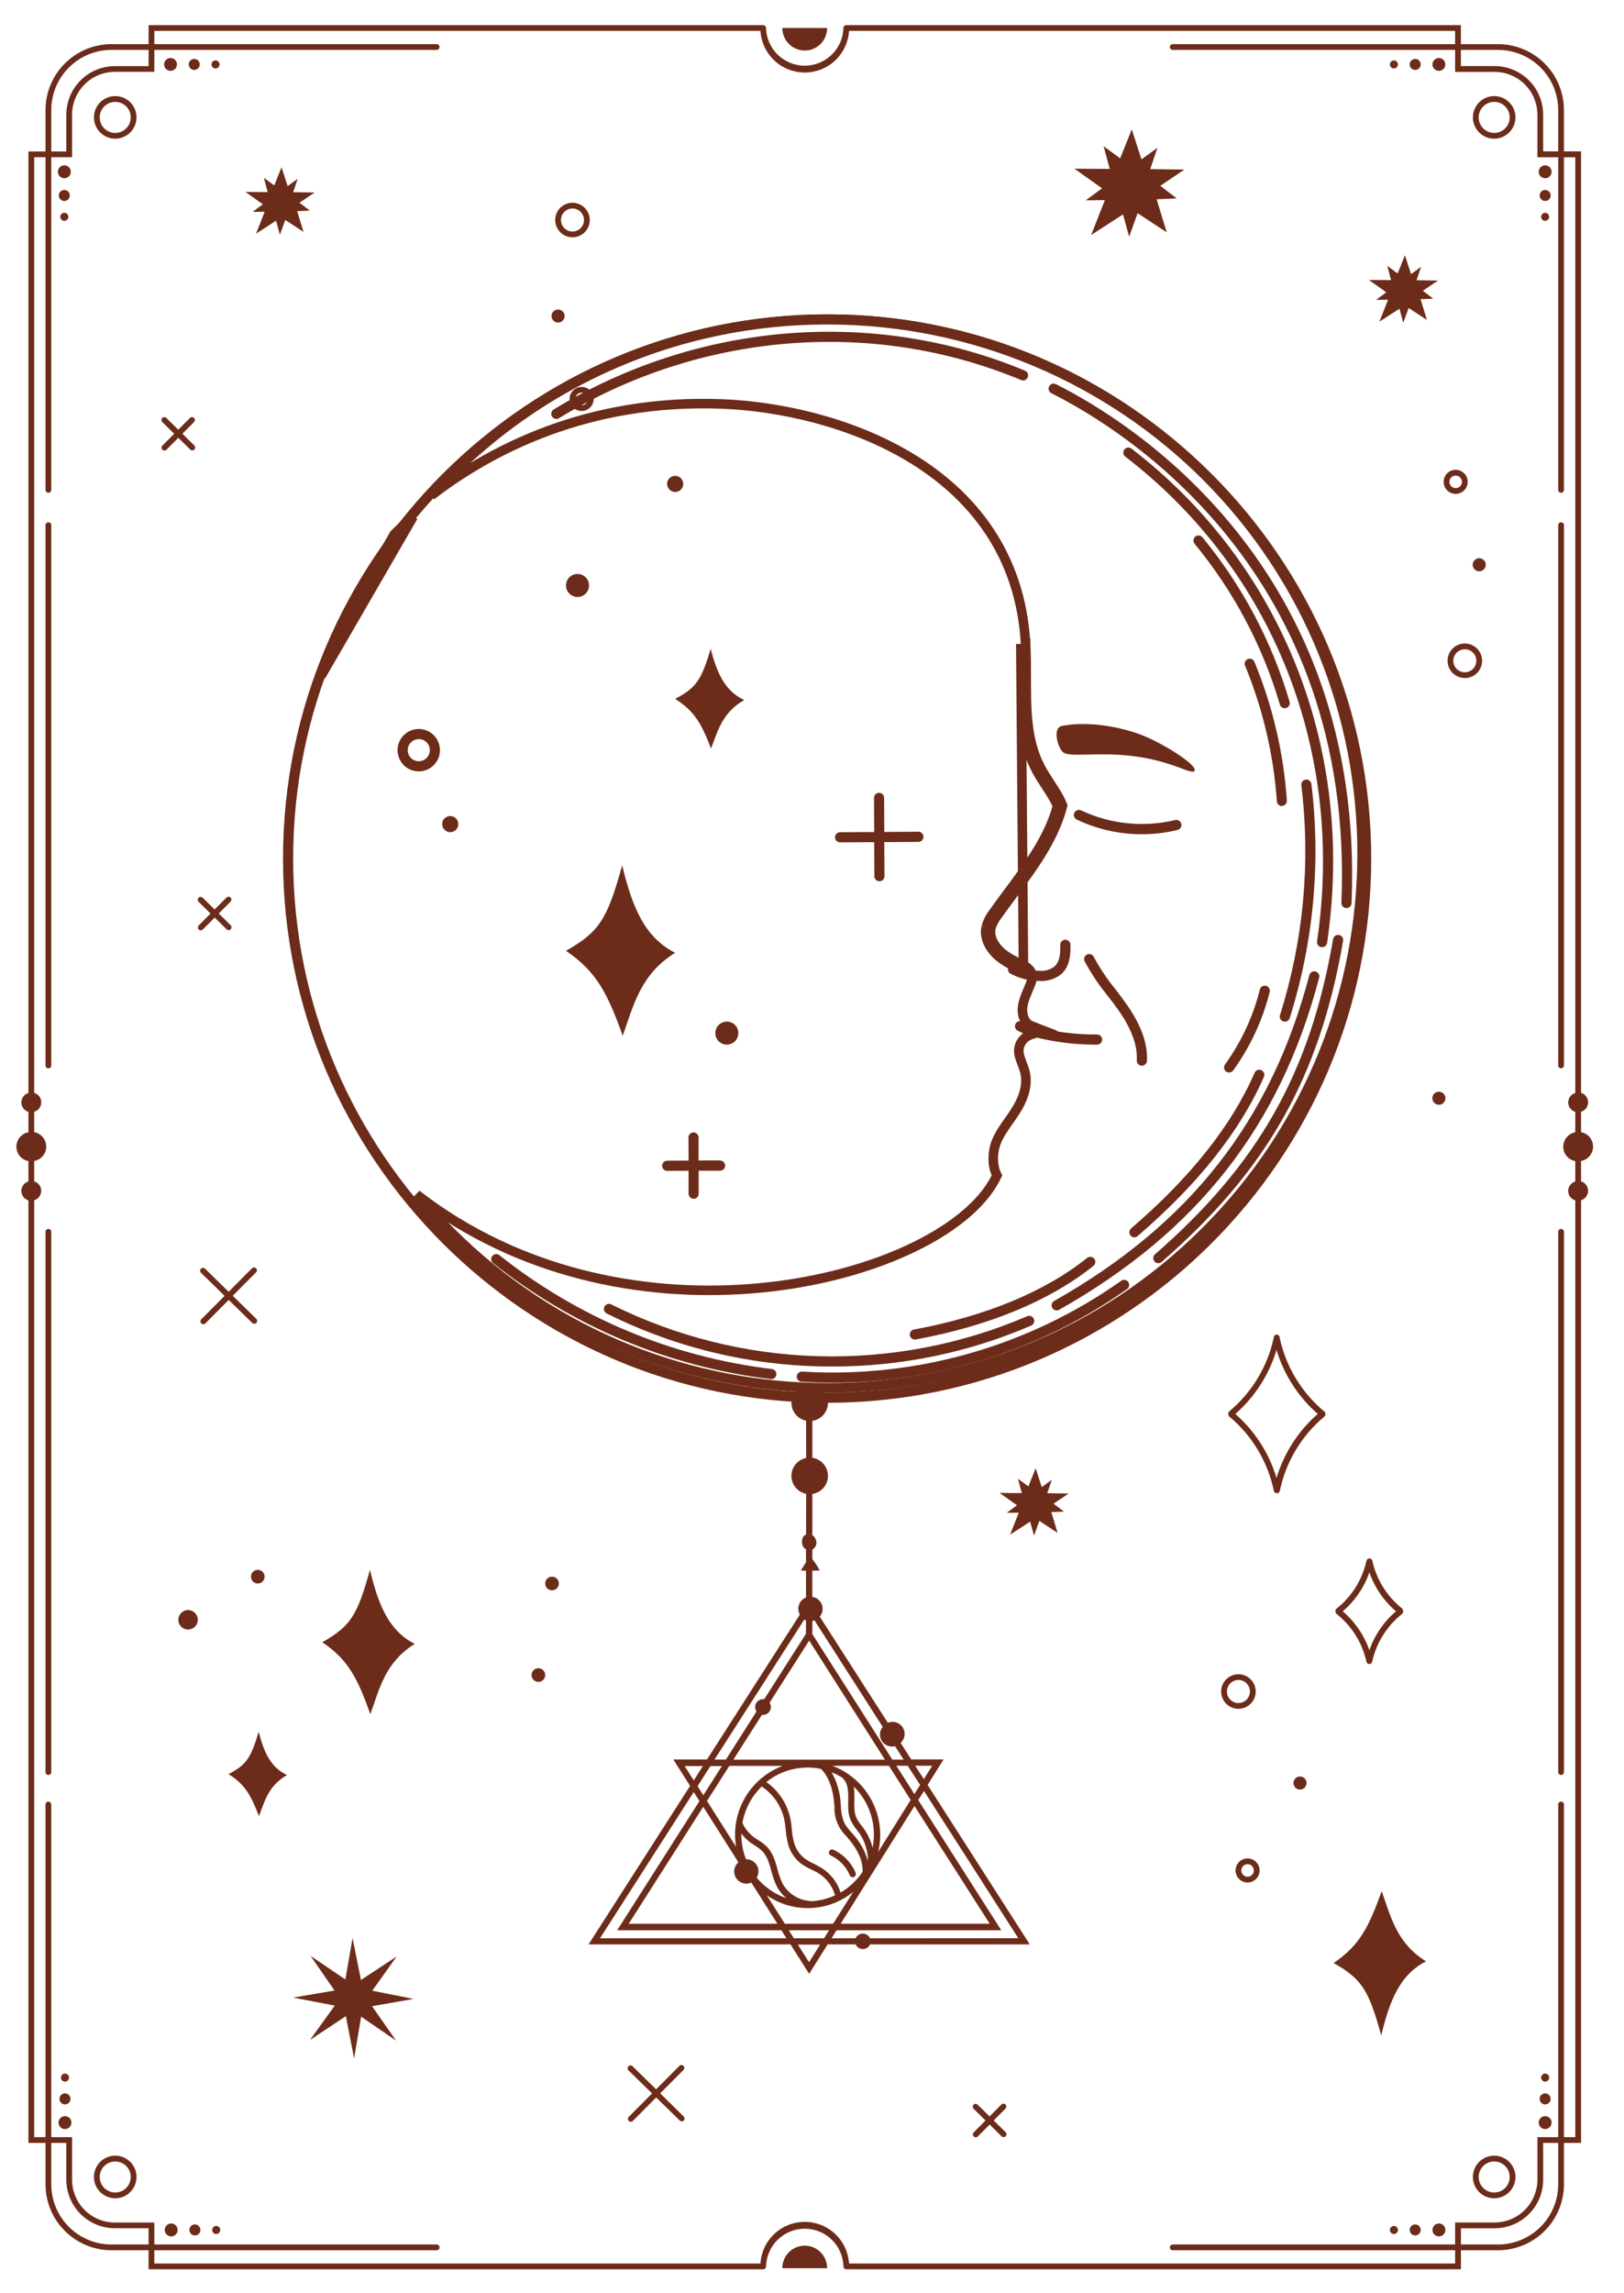<svg width="85" height="120" viewBox="0 0 85 120" fill="none" xmlns="http://www.w3.org/2000/svg">
<path d="M52.635 111.572L52.01 110.957L52.627 110.336C52.655 110.307 52.671 110.269 52.671 110.229C52.671 110.189 52.655 110.151 52.627 110.123C52.613 110.109 52.596 110.098 52.578 110.09C52.559 110.082 52.54 110.078 52.52 110.078C52.5 110.078 52.48 110.082 52.462 110.09C52.444 110.098 52.427 110.109 52.413 110.123L51.795 110.746L51.169 110.131C51.14 110.103 51.102 110.087 51.062 110.087C51.022 110.088 50.984 110.104 50.956 110.133C50.928 110.161 50.912 110.2 50.913 110.24C50.913 110.28 50.929 110.318 50.958 110.346L51.582 110.96L50.964 111.581C50.943 111.602 50.928 111.629 50.922 111.658C50.916 111.688 50.919 111.718 50.931 111.746C50.942 111.773 50.962 111.797 50.987 111.814C51.012 111.83 51.041 111.839 51.071 111.839C51.091 111.839 51.111 111.835 51.129 111.827C51.148 111.819 51.164 111.808 51.178 111.794L51.798 111.171L52.423 111.786C52.452 111.814 52.489 111.83 52.529 111.83C52.549 111.83 52.569 111.826 52.587 111.818C52.605 111.81 52.622 111.799 52.636 111.784C52.664 111.756 52.679 111.718 52.679 111.678C52.679 111.638 52.663 111.6 52.635 111.572Z" fill="#6C2C19"/>
<path d="M35.787 110.753L34.554 109.539L35.774 108.314C35.788 108.3 35.799 108.283 35.807 108.265C35.814 108.246 35.818 108.226 35.818 108.207C35.818 108.187 35.814 108.167 35.807 108.149C35.799 108.13 35.788 108.114 35.774 108.1C35.745 108.071 35.707 108.056 35.667 108.056C35.627 108.056 35.589 108.071 35.561 108.1L34.341 109.327L33.106 108.121C33.092 108.107 33.076 108.096 33.057 108.088C33.039 108.081 33.019 108.077 32.999 108.078C32.98 108.078 32.96 108.082 32.942 108.09C32.923 108.097 32.907 108.109 32.893 108.123C32.879 108.137 32.868 108.154 32.861 108.172C32.854 108.191 32.85 108.21 32.85 108.23C32.85 108.25 32.854 108.269 32.862 108.288C32.87 108.306 32.881 108.322 32.895 108.336L34.129 109.542L32.909 110.77C32.881 110.798 32.865 110.836 32.865 110.876C32.865 110.916 32.881 110.954 32.909 110.982C32.923 110.996 32.94 111.008 32.958 111.015C32.976 111.023 32.996 111.027 33.016 111.027C33.036 111.027 33.056 111.023 33.074 111.015C33.092 111.008 33.109 110.996 33.123 110.982L34.343 109.753L35.578 110.96C35.606 110.988 35.644 111.003 35.683 111.003C35.703 111.003 35.723 110.999 35.741 110.991C35.76 110.984 35.776 110.972 35.79 110.958C35.816 110.93 35.83 110.893 35.829 110.855C35.828 110.817 35.813 110.781 35.787 110.753Z" fill="#6C2C19"/>
<path d="M60.728 9.723L61.989 8.874L60.202 8.849L60.58 7.733L59.744 8.339L59.236 6.77L58.629 8.288L57.763 7.65L58.084 8.84L56.234 8.828L57.683 9.854L56.828 10.482L57.829 10.474L57.11 12.297L58.78 11.219L59.098 12.387L59.543 11.156L61.064 12.155L60.538 10.427L61.592 10.382L60.728 9.723Z" fill="#6C2C19"/>
<path d="M16.871 85.934C18.32 85.101 18.697 84.578 19.362 82.145C19.804 83.97 20.339 85.327 21.707 86.02C20.167 86.979 19.869 88.341 19.385 89.698C18.724 87.849 18.245 86.863 16.871 85.934Z" fill="#6C2C19"/>
<path d="M11.962 92.834C12.879 92.347 13.117 92.041 13.538 90.621C13.818 91.686 14.157 92.48 15.023 92.882C14.049 93.443 13.859 94.239 13.553 95.031C13.135 93.953 12.831 93.375 11.962 92.834Z" fill="#6C2C19"/>
<path d="M9.844 85.269C10.125 85.269 10.354 85.041 10.354 84.76C10.354 84.478 10.125 84.25 9.844 84.25C9.562 84.25 9.334 84.478 9.334 84.76C9.334 85.041 9.562 85.269 9.844 85.269Z" fill="#6C2C19"/>
<path d="M13.493 82.86C13.69 82.86 13.85 82.7 13.85 82.503C13.85 82.305 13.69 82.145 13.493 82.145C13.295 82.145 13.135 82.305 13.135 82.503C13.135 82.7 13.295 82.86 13.493 82.86Z" fill="#6C2C19"/>
<path d="M27.821 87.652C27.821 87.581 27.841 87.512 27.881 87.453C27.92 87.394 27.976 87.349 28.041 87.322C28.107 87.294 28.178 87.287 28.248 87.301C28.317 87.315 28.381 87.349 28.431 87.399C28.48 87.449 28.515 87.513 28.528 87.582C28.542 87.651 28.535 87.723 28.508 87.788C28.481 87.854 28.435 87.909 28.376 87.949C28.318 87.988 28.249 88.009 28.178 88.009C28.083 88.009 27.993 87.971 27.926 87.904C27.859 87.837 27.821 87.746 27.821 87.652Z" fill="#6C2C19"/>
<path d="M28.892 83.218C29.09 83.218 29.25 83.058 29.25 82.86C29.25 82.663 29.09 82.503 28.892 82.503C28.695 82.503 28.535 82.663 28.535 82.86C28.535 83.058 28.695 83.218 28.892 83.218Z" fill="#6C2C19"/>
<path d="M29.209 16.88C29.398 16.88 29.552 16.727 29.552 16.538C29.552 16.349 29.398 16.196 29.209 16.196C29.02 16.196 28.867 16.349 28.867 16.538C28.867 16.727 29.02 16.88 29.209 16.88Z" fill="#6C2C19"/>
<path d="M29.963 12.418C29.784 12.418 29.609 12.365 29.46 12.265C29.312 12.166 29.196 12.024 29.127 11.859C29.059 11.694 29.041 11.512 29.076 11.336C29.111 11.161 29.197 11 29.323 10.873C29.45 10.747 29.611 10.661 29.787 10.626C29.962 10.591 30.144 10.609 30.309 10.677C30.474 10.746 30.616 10.862 30.715 11.01C30.815 11.159 30.868 11.334 30.868 11.513C30.868 11.753 30.772 11.983 30.603 12.153C30.433 12.322 30.203 12.418 29.963 12.418ZM29.963 10.91C29.844 10.91 29.727 10.945 29.628 11.012C29.529 11.078 29.451 11.172 29.406 11.282C29.36 11.392 29.348 11.514 29.372 11.631C29.395 11.748 29.452 11.855 29.537 11.94C29.621 12.024 29.728 12.081 29.845 12.104C29.962 12.128 30.084 12.116 30.194 12.07C30.304 12.025 30.398 11.947 30.464 11.848C30.531 11.749 30.566 11.632 30.566 11.513C30.566 11.353 30.503 11.2 30.389 11.087C30.276 10.973 30.123 10.91 29.963 10.91Z" fill="#6C2C19"/>
<path d="M30.442 21.506C30.318 21.506 30.196 21.469 30.092 21.4C29.989 21.331 29.908 21.232 29.86 21.117C29.812 21.002 29.8 20.875 29.824 20.753C29.849 20.631 29.909 20.518 29.997 20.43C30.085 20.342 30.197 20.282 30.32 20.258C30.442 20.233 30.569 20.246 30.684 20.294C30.799 20.341 30.897 20.422 30.966 20.526C31.036 20.63 31.073 20.751 31.073 20.876C31.073 21.043 31.006 21.203 30.888 21.322C30.77 21.44 30.61 21.506 30.442 21.506ZM30.442 20.547C30.378 20.547 30.314 20.567 30.26 20.603C30.206 20.639 30.164 20.69 30.139 20.75C30.114 20.81 30.107 20.876 30.12 20.94C30.133 21.004 30.164 21.062 30.21 21.108C30.256 21.154 30.315 21.186 30.378 21.198C30.442 21.211 30.508 21.204 30.568 21.18C30.628 21.155 30.68 21.113 30.716 21.059C30.752 21.005 30.771 20.941 30.771 20.876C30.771 20.789 30.736 20.706 30.674 20.644C30.613 20.582 30.53 20.548 30.442 20.547Z" fill="#6C2C19"/>
<path d="M12.074 48.416L11.45 47.801L12.068 47.18C12.096 47.151 12.112 47.113 12.112 47.073C12.111 47.033 12.095 46.995 12.067 46.966C12.039 46.938 12 46.922 11.96 46.923C11.92 46.923 11.882 46.939 11.854 46.967L11.234 47.59L10.608 46.975C10.58 46.947 10.542 46.931 10.502 46.931C10.462 46.931 10.424 46.947 10.396 46.975C10.382 46.989 10.37 47.005 10.363 47.024C10.355 47.042 10.351 47.062 10.351 47.082C10.351 47.102 10.355 47.121 10.363 47.14C10.37 47.158 10.382 47.175 10.396 47.189L11.02 47.802L10.403 48.424C10.389 48.438 10.378 48.454 10.37 48.473C10.363 48.491 10.359 48.511 10.359 48.531C10.359 48.551 10.363 48.57 10.37 48.589C10.378 48.607 10.389 48.624 10.403 48.638C10.417 48.652 10.434 48.663 10.452 48.67C10.471 48.678 10.49 48.682 10.51 48.681C10.53 48.681 10.55 48.677 10.568 48.67C10.587 48.662 10.603 48.651 10.617 48.636L11.236 48.014L11.861 48.629C11.889 48.657 11.927 48.672 11.967 48.672C11.987 48.672 12.007 48.669 12.026 48.661C12.044 48.653 12.061 48.642 12.075 48.627C12.103 48.599 12.118 48.561 12.118 48.521C12.117 48.482 12.102 48.444 12.074 48.416Z" fill="#6C2C19"/>
<path d="M13.415 69.012L12.182 67.805L13.402 66.578C13.43 66.55 13.446 66.511 13.446 66.471C13.446 66.431 13.43 66.393 13.401 66.365C13.373 66.337 13.334 66.321 13.294 66.321C13.254 66.321 13.216 66.337 13.188 66.366L11.967 67.594L10.733 66.388C10.705 66.36 10.666 66.344 10.626 66.344C10.586 66.345 10.548 66.361 10.52 66.389C10.492 66.417 10.476 66.456 10.476 66.496C10.476 66.536 10.492 66.574 10.521 66.602L11.754 67.808L10.536 69.036C10.508 69.064 10.492 69.102 10.492 69.142C10.492 69.182 10.508 69.22 10.536 69.248C10.55 69.262 10.566 69.273 10.585 69.281C10.603 69.288 10.623 69.292 10.643 69.292C10.663 69.292 10.682 69.288 10.701 69.281C10.719 69.273 10.736 69.262 10.75 69.248L11.97 68.021L13.204 69.227C13.233 69.255 13.271 69.27 13.31 69.269C13.33 69.269 13.35 69.265 13.368 69.258C13.386 69.25 13.403 69.239 13.417 69.224C13.445 69.196 13.46 69.157 13.46 69.118C13.46 69.078 13.444 69.04 13.415 69.012Z" fill="#6C2C19"/>
<path d="M3.738 111.068C3.738 111.135 3.718 111.201 3.681 111.256C3.644 111.312 3.592 111.356 3.53 111.381C3.468 111.407 3.4 111.414 3.334 111.401C3.269 111.388 3.208 111.356 3.161 111.308C3.114 111.261 3.082 111.201 3.069 111.135C3.056 111.07 3.063 111.001 3.088 110.94C3.114 110.878 3.158 110.825 3.213 110.788C3.269 110.751 3.335 110.732 3.401 110.732C3.491 110.732 3.576 110.767 3.639 110.83C3.702 110.893 3.738 110.979 3.738 111.068Z" fill="#6C2C19"/>
<path d="M3.689 109.829C3.689 109.886 3.672 109.942 3.641 109.989C3.609 110.036 3.564 110.073 3.511 110.095C3.459 110.117 3.401 110.123 3.345 110.111C3.289 110.1 3.238 110.073 3.198 110.033C3.157 109.992 3.13 109.941 3.119 109.885C3.108 109.829 3.113 109.771 3.135 109.719C3.157 109.666 3.194 109.621 3.241 109.59C3.289 109.558 3.344 109.541 3.401 109.541C3.478 109.541 3.551 109.572 3.604 109.626C3.658 109.68 3.689 109.753 3.689 109.829Z" fill="#6C2C19"/>
<path d="M3.613 108.715C3.613 108.756 3.6 108.797 3.577 108.832C3.554 108.867 3.521 108.894 3.482 108.91C3.444 108.926 3.401 108.93 3.36 108.922C3.319 108.914 3.282 108.893 3.252 108.864C3.223 108.834 3.203 108.797 3.194 108.756C3.186 108.715 3.191 108.672 3.206 108.634C3.222 108.595 3.25 108.562 3.284 108.539C3.319 108.516 3.36 108.504 3.402 108.504C3.457 108.504 3.511 108.526 3.551 108.565C3.59 108.605 3.613 108.659 3.613 108.715Z" fill="#6C2C19"/>
<path d="M8.962 117.024C8.895 117.024 8.83 117.004 8.774 116.967C8.718 116.93 8.675 116.878 8.649 116.816C8.623 116.754 8.616 116.686 8.629 116.62C8.642 116.555 8.674 116.495 8.722 116.447C8.769 116.4 8.829 116.368 8.895 116.355C8.961 116.342 9.029 116.349 9.09 116.374C9.152 116.4 9.205 116.444 9.242 116.499C9.279 116.555 9.299 116.621 9.298 116.688C9.298 116.777 9.263 116.862 9.2 116.925C9.137 116.988 9.051 117.024 8.962 117.024Z" fill="#6C2C19"/>
<path d="M10.201 116.974C10.144 116.974 10.088 116.957 10.041 116.925C9.994 116.894 9.957 116.849 9.935 116.796C9.913 116.743 9.908 116.685 9.919 116.629C9.93 116.573 9.958 116.522 9.998 116.482C10.038 116.442 10.09 116.414 10.146 116.403C10.202 116.392 10.26 116.398 10.312 116.42C10.365 116.442 10.41 116.48 10.441 116.527C10.473 116.575 10.489 116.631 10.489 116.688C10.489 116.725 10.482 116.763 10.467 116.798C10.453 116.832 10.431 116.864 10.405 116.891C10.378 116.917 10.346 116.938 10.311 116.953C10.276 116.967 10.239 116.974 10.201 116.974Z" fill="#6C2C19"/>
<path d="M11.317 116.899C11.434 116.899 11.528 116.804 11.528 116.688C11.528 116.571 11.434 116.476 11.317 116.476C11.2 116.476 11.106 116.571 11.106 116.688C11.106 116.804 11.2 116.899 11.317 116.899Z" fill="#6C2C19"/>
<path d="M22.854 117.749H5.83C4.916 117.748 4.04 117.384 3.394 116.738C2.747 116.091 2.384 115.215 2.382 114.301V94.424C2.382 94.385 2.398 94.346 2.426 94.318C2.455 94.29 2.493 94.274 2.533 94.274C2.573 94.274 2.611 94.29 2.64 94.318C2.668 94.346 2.684 94.385 2.684 94.424V114.301C2.685 115.135 3.016 115.935 3.606 116.525C4.196 117.115 4.996 117.447 5.83 117.447H22.854C22.894 117.447 22.933 117.463 22.961 117.492C22.989 117.52 23.005 117.558 23.005 117.598C23.005 117.638 22.989 117.677 22.961 117.705C22.933 117.733 22.894 117.749 22.854 117.749Z" fill="#6C2C19"/>
<path d="M6.032 115.029C5.812 115.029 5.596 114.964 5.413 114.842C5.23 114.72 5.087 114.546 5.002 114.342C4.917 114.139 4.895 113.915 4.938 113.698C4.981 113.482 5.087 113.283 5.243 113.127C5.398 112.971 5.597 112.865 5.813 112.822C6.029 112.779 6.253 112.801 6.457 112.885C6.661 112.969 6.835 113.112 6.957 113.296C7.08 113.479 7.145 113.694 7.145 113.915C7.145 114.21 7.028 114.493 6.819 114.702C6.611 114.911 6.328 115.029 6.032 115.029ZM6.032 113.104C5.872 113.103 5.714 113.151 5.58 113.24C5.447 113.329 5.342 113.456 5.28 113.605C5.219 113.753 5.203 113.917 5.234 114.074C5.265 114.232 5.343 114.377 5.456 114.491C5.57 114.605 5.715 114.682 5.873 114.713C6.031 114.745 6.194 114.728 6.343 114.667C6.491 114.605 6.618 114.501 6.707 114.367C6.796 114.233 6.844 114.076 6.844 113.915C6.843 113.7 6.758 113.494 6.606 113.342C6.454 113.19 6.247 113.104 6.032 113.104Z" fill="#6C2C19"/>
<path d="M78.409 117.749H61.381C61.341 117.749 61.303 117.733 61.274 117.705C61.246 117.677 61.23 117.638 61.23 117.598C61.23 117.558 61.246 117.52 61.274 117.492C61.303 117.463 61.341 117.447 61.381 117.447H78.409C79.243 117.446 80.043 117.114 80.633 116.524C81.223 115.935 81.555 115.135 81.556 114.301V94.424C81.556 94.385 81.572 94.346 81.6 94.318C81.628 94.29 81.667 94.274 81.707 94.274C81.747 94.274 81.785 94.29 81.813 94.318C81.842 94.346 81.857 94.385 81.857 94.424V114.301C81.856 115.215 81.493 116.091 80.846 116.738C80.2 117.384 79.323 117.748 78.409 117.749Z" fill="#6C2C19"/>
<path d="M78.207 115.029C77.987 115.029 77.771 114.964 77.588 114.842C77.404 114.72 77.261 114.546 77.177 114.342C77.092 114.139 77.07 113.915 77.113 113.698C77.156 113.482 77.262 113.283 77.417 113.127C77.573 112.971 77.772 112.865 77.988 112.822C78.204 112.779 78.428 112.801 78.632 112.885C78.835 112.969 79.01 113.112 79.132 113.296C79.255 113.479 79.32 113.694 79.32 113.915C79.32 114.21 79.203 114.493 78.994 114.702C78.785 114.911 78.502 115.029 78.207 115.029ZM78.207 113.104C78.046 113.103 77.889 113.151 77.755 113.24C77.621 113.329 77.517 113.456 77.455 113.605C77.394 113.753 77.377 113.917 77.409 114.074C77.44 114.232 77.517 114.377 77.631 114.491C77.745 114.605 77.89 114.682 78.048 114.713C78.205 114.745 78.369 114.728 78.517 114.667C78.666 114.605 78.793 114.501 78.882 114.367C78.971 114.233 79.019 114.076 79.018 113.915C79.018 113.7 78.932 113.494 78.78 113.342C78.628 113.19 78.422 113.104 78.207 113.104Z" fill="#6C2C19"/>
<path d="M80.535 111.068C80.535 111.135 80.554 111.2 80.591 111.256C80.628 111.312 80.681 111.355 80.743 111.381C80.804 111.407 80.872 111.414 80.938 111.401C81.003 111.388 81.064 111.356 81.111 111.309C81.159 111.262 81.191 111.202 81.204 111.136C81.217 111.071 81.211 111.003 81.185 110.941C81.159 110.879 81.116 110.826 81.061 110.789C81.005 110.752 80.94 110.732 80.873 110.732C80.784 110.732 80.698 110.767 80.635 110.83C80.571 110.893 80.536 110.979 80.535 111.068Z" fill="#6C2C19"/>
<path d="M80.585 109.829C80.585 109.886 80.602 109.942 80.633 109.989C80.665 110.036 80.71 110.073 80.763 110.095C80.815 110.117 80.873 110.123 80.929 110.111C80.985 110.1 81.036 110.073 81.076 110.033C81.117 109.992 81.144 109.941 81.155 109.885C81.166 109.829 81.161 109.771 81.139 109.719C81.117 109.666 81.08 109.621 81.033 109.59C80.985 109.558 80.93 109.541 80.873 109.541C80.796 109.541 80.723 109.571 80.669 109.625C80.615 109.679 80.585 109.753 80.585 109.829Z" fill="#6C2C19"/>
<path d="M80.873 108.926C80.99 108.926 81.084 108.831 81.084 108.715C81.084 108.598 80.99 108.504 80.873 108.504C80.756 108.504 80.662 108.598 80.662 108.715C80.662 108.831 80.756 108.926 80.873 108.926Z" fill="#6C2C19"/>
<path d="M75.311 117.024C75.378 117.024 75.444 117.004 75.499 116.967C75.555 116.93 75.599 116.878 75.624 116.816C75.65 116.754 75.657 116.686 75.644 116.62C75.631 116.555 75.599 116.495 75.551 116.447C75.504 116.4 75.444 116.368 75.378 116.355C75.312 116.342 75.244 116.349 75.183 116.374C75.121 116.4 75.068 116.444 75.031 116.499C74.994 116.555 74.975 116.621 74.975 116.688C74.975 116.777 75.01 116.862 75.073 116.925C75.136 116.988 75.222 117.024 75.311 117.024Z" fill="#6C2C19"/>
<path d="M74.071 116.974C74.128 116.974 74.184 116.957 74.232 116.925C74.279 116.894 74.316 116.849 74.338 116.796C74.359 116.743 74.365 116.685 74.354 116.629C74.343 116.573 74.315 116.522 74.275 116.482C74.234 116.442 74.183 116.414 74.127 116.403C74.071 116.392 74.013 116.398 73.96 116.42C73.908 116.442 73.863 116.48 73.831 116.527C73.8 116.575 73.783 116.631 73.784 116.688C73.784 116.764 73.814 116.837 73.868 116.89C73.922 116.944 73.995 116.974 74.071 116.974Z" fill="#6C2C19"/>
<path d="M72.957 116.899C72.999 116.899 73.04 116.886 73.075 116.863C73.109 116.84 73.136 116.807 73.153 116.768C73.168 116.73 73.173 116.687 73.165 116.646C73.156 116.605 73.136 116.568 73.107 116.538C73.077 116.509 73.04 116.489 72.999 116.48C72.958 116.472 72.915 116.477 72.877 116.493C72.838 116.508 72.805 116.536 72.782 116.57C72.759 116.605 72.746 116.646 72.746 116.688C72.746 116.744 72.769 116.797 72.808 116.837C72.848 116.876 72.901 116.899 72.957 116.899Z" fill="#6C2C19"/>
<path d="M2.533 25.785C2.493 25.785 2.455 25.769 2.426 25.741C2.398 25.713 2.382 25.674 2.382 25.634V5.758C2.384 4.844 2.747 3.967 3.394 3.321C4.04 2.675 4.916 2.311 5.83 2.31H22.854C22.894 2.31 22.933 2.326 22.961 2.354C22.989 2.382 23.005 2.421 23.005 2.461C23.005 2.501 22.989 2.539 22.961 2.567C22.933 2.595 22.894 2.611 22.854 2.611H5.83C4.996 2.612 4.196 2.944 3.606 3.534C3.016 4.124 2.685 4.924 2.684 5.758V25.634C2.684 25.674 2.668 25.713 2.64 25.741C2.611 25.769 2.573 25.785 2.533 25.785Z" fill="#6C2C19"/>
<path d="M6.032 7.257C5.812 7.257 5.596 7.192 5.413 7.07C5.23 6.947 5.087 6.773 5.002 6.57C4.917 6.366 4.895 6.142 4.938 5.926C4.981 5.71 5.087 5.511 5.243 5.355C5.398 5.199 5.597 5.093 5.813 5.05C6.029 5.007 6.253 5.029 6.457 5.113C6.661 5.197 6.835 5.34 6.957 5.523C7.08 5.706 7.145 5.922 7.145 6.142C7.145 6.438 7.027 6.72 6.819 6.929C6.61 7.138 6.328 7.256 6.032 7.257ZM6.032 5.331C5.872 5.331 5.714 5.378 5.58 5.468C5.447 5.557 5.342 5.684 5.28 5.832C5.219 5.981 5.203 6.144 5.234 6.302C5.265 6.46 5.343 6.605 5.456 6.719C5.57 6.832 5.715 6.91 5.873 6.941C6.031 6.972 6.194 6.956 6.343 6.894C6.491 6.833 6.618 6.728 6.707 6.594C6.796 6.461 6.844 6.303 6.844 6.142C6.844 5.927 6.758 5.721 6.606 5.569C6.454 5.417 6.248 5.331 6.032 5.331Z" fill="#6C2C19"/>
<path d="M3.706 8.989C3.706 8.922 3.686 8.857 3.649 8.801C3.612 8.746 3.559 8.702 3.497 8.677C3.435 8.651 3.367 8.645 3.302 8.658C3.236 8.671 3.176 8.703 3.129 8.751C3.081 8.798 3.049 8.858 3.037 8.924C3.024 8.99 3.031 9.058 3.056 9.119C3.082 9.181 3.126 9.234 3.181 9.271C3.237 9.307 3.303 9.327 3.37 9.327C3.414 9.327 3.458 9.318 3.499 9.301C3.539 9.284 3.577 9.259 3.608 9.228C3.639 9.196 3.664 9.159 3.681 9.118C3.697 9.077 3.706 9.033 3.706 8.989Z" fill="#6C2C19"/>
<path d="M3.653 10.23C3.654 10.173 3.637 10.117 3.605 10.069C3.574 10.022 3.529 9.985 3.476 9.963C3.424 9.941 3.366 9.935 3.31 9.946C3.254 9.957 3.202 9.984 3.162 10.025C3.121 10.065 3.094 10.117 3.083 10.173C3.072 10.229 3.078 10.287 3.1 10.339C3.122 10.392 3.159 10.437 3.206 10.469C3.254 10.5 3.31 10.517 3.367 10.516C3.443 10.516 3.515 10.486 3.569 10.432C3.623 10.378 3.653 10.306 3.653 10.23Z" fill="#6C2C19"/>
<path d="M3.578 11.344C3.578 11.302 3.565 11.262 3.542 11.227C3.519 11.192 3.486 11.165 3.447 11.149C3.409 11.133 3.366 11.129 3.325 11.137C3.284 11.145 3.247 11.165 3.217 11.195C3.188 11.224 3.168 11.262 3.16 11.303C3.151 11.344 3.156 11.386 3.172 11.425C3.188 11.463 3.215 11.496 3.249 11.52C3.284 11.543 3.325 11.555 3.367 11.555C3.394 11.555 3.422 11.55 3.447 11.539C3.473 11.528 3.496 11.513 3.516 11.493C3.535 11.474 3.551 11.45 3.562 11.425C3.572 11.399 3.578 11.372 3.578 11.344Z" fill="#6C2C19"/>
<path d="M8.927 3.035C8.861 3.035 8.796 3.055 8.74 3.092C8.685 3.129 8.642 3.181 8.616 3.243C8.591 3.304 8.584 3.372 8.597 3.437C8.61 3.502 8.642 3.562 8.689 3.609C8.736 3.656 8.796 3.688 8.861 3.701C8.927 3.714 8.994 3.707 9.056 3.682C9.117 3.656 9.17 3.613 9.207 3.558C9.244 3.503 9.263 3.438 9.263 3.371C9.263 3.282 9.228 3.197 9.165 3.134C9.102 3.07 9.016 3.035 8.927 3.035Z" fill="#6C2C19"/>
<path d="M10.167 3.083C10.11 3.083 10.054 3.1 10.007 3.132C9.959 3.163 9.922 3.208 9.901 3.261C9.879 3.314 9.873 3.372 9.884 3.427C9.895 3.483 9.923 3.535 9.963 3.575C10.003 3.615 10.055 3.643 10.111 3.654C10.166 3.665 10.224 3.659 10.277 3.637C10.329 3.615 10.374 3.579 10.406 3.531C10.438 3.484 10.455 3.428 10.455 3.371C10.455 3.295 10.424 3.222 10.37 3.168C10.316 3.114 10.243 3.083 10.167 3.083Z" fill="#6C2C19"/>
<path d="M11.281 3.16C11.239 3.16 11.198 3.173 11.163 3.196C11.129 3.219 11.102 3.252 11.086 3.291C11.07 3.329 11.066 3.372 11.074 3.413C11.082 3.453 11.102 3.491 11.131 3.521C11.161 3.55 11.198 3.57 11.239 3.578C11.28 3.587 11.323 3.582 11.361 3.566C11.4 3.55 11.433 3.523 11.456 3.489C11.479 3.454 11.492 3.413 11.492 3.371C11.492 3.344 11.486 3.316 11.476 3.291C11.465 3.265 11.45 3.242 11.43 3.222C11.41 3.203 11.387 3.187 11.361 3.176C11.336 3.166 11.308 3.16 11.281 3.16Z" fill="#6C2C19"/>
<path d="M81.707 25.785C81.667 25.785 81.628 25.769 81.6 25.741C81.572 25.713 81.556 25.674 81.556 25.634V5.758C81.555 4.924 81.223 4.124 80.633 3.534C80.043 2.944 79.243 2.613 78.409 2.611H61.381C61.341 2.611 61.303 2.595 61.274 2.567C61.246 2.539 61.23 2.501 61.23 2.461C61.23 2.421 61.246 2.382 61.274 2.354C61.303 2.326 61.341 2.31 61.381 2.31H78.409C79.323 2.311 80.2 2.675 80.846 3.321C81.493 3.967 81.856 4.844 81.857 5.758V25.634C81.857 25.674 81.842 25.713 81.813 25.741C81.785 25.769 81.747 25.785 81.707 25.785Z" fill="#6C2C19"/>
<path d="M78.207 7.257C77.987 7.257 77.771 7.192 77.588 7.07C77.404 6.947 77.261 6.773 77.177 6.57C77.092 6.366 77.07 6.142 77.113 5.926C77.156 5.71 77.262 5.511 77.417 5.355C77.573 5.199 77.772 5.093 77.988 5.05C78.204 5.007 78.428 5.029 78.632 5.113C78.835 5.197 79.01 5.34 79.132 5.523C79.255 5.706 79.32 5.922 79.32 6.142C79.32 6.438 79.202 6.72 78.994 6.929C78.785 7.138 78.502 7.256 78.207 7.257ZM78.207 5.331C78.046 5.331 77.889 5.378 77.755 5.468C77.621 5.557 77.517 5.684 77.455 5.832C77.394 5.981 77.377 6.144 77.409 6.302C77.44 6.46 77.517 6.605 77.631 6.719C77.745 6.832 77.89 6.91 78.048 6.941C78.205 6.972 78.369 6.956 78.517 6.894C78.666 6.833 78.793 6.728 78.882 6.594C78.971 6.461 79.019 6.303 79.018 6.142C79.018 5.927 78.932 5.721 78.78 5.569C78.628 5.417 78.422 5.332 78.207 5.331Z" fill="#6C2C19"/>
<path d="M80.535 8.989C80.535 8.922 80.555 8.857 80.592 8.801C80.629 8.746 80.682 8.703 80.744 8.677C80.805 8.651 80.873 8.645 80.939 8.658C81.004 8.671 81.064 8.703 81.112 8.75C81.159 8.797 81.191 8.858 81.204 8.923C81.217 8.989 81.21 9.057 81.185 9.118C81.159 9.18 81.116 9.233 81.061 9.27C81.005 9.307 80.94 9.327 80.873 9.327C80.829 9.327 80.784 9.318 80.743 9.301C80.702 9.284 80.665 9.26 80.634 9.228C80.602 9.197 80.577 9.16 80.56 9.118C80.543 9.077 80.535 9.033 80.535 8.989Z" fill="#6C2C19"/>
<path d="M80.585 10.23C80.584 10.173 80.601 10.117 80.632 10.069C80.664 10.022 80.709 9.985 80.761 9.963C80.814 9.941 80.872 9.935 80.928 9.946C80.984 9.957 81.035 9.984 81.076 10.024C81.116 10.065 81.144 10.116 81.155 10.172C81.166 10.228 81.161 10.286 81.139 10.338C81.117 10.391 81.08 10.436 81.033 10.468C80.986 10.499 80.93 10.516 80.873 10.516C80.797 10.516 80.724 10.486 80.67 10.433C80.616 10.379 80.585 10.306 80.585 10.23Z" fill="#6C2C19"/>
<path d="M80.662 11.344C80.662 11.302 80.674 11.262 80.698 11.227C80.721 11.192 80.754 11.165 80.792 11.149C80.831 11.133 80.873 11.129 80.914 11.137C80.955 11.145 80.993 11.165 81.022 11.195C81.052 11.224 81.072 11.262 81.08 11.303C81.088 11.344 81.084 11.386 81.068 11.425C81.052 11.463 81.025 11.496 80.99 11.52C80.956 11.543 80.915 11.555 80.873 11.555C80.845 11.555 80.818 11.55 80.792 11.539C80.767 11.528 80.743 11.513 80.724 11.493C80.704 11.474 80.689 11.45 80.678 11.425C80.667 11.399 80.662 11.372 80.662 11.344Z" fill="#6C2C19"/>
<path d="M75.311 3.035C75.378 3.035 75.443 3.055 75.498 3.092C75.553 3.129 75.596 3.181 75.622 3.243C75.647 3.304 75.654 3.372 75.641 3.437C75.628 3.502 75.596 3.562 75.549 3.609C75.502 3.656 75.442 3.688 75.377 3.701C75.311 3.714 75.244 3.707 75.182 3.682C75.121 3.656 75.069 3.613 75.031 3.558C74.995 3.503 74.975 3.438 74.975 3.371C74.975 3.282 75.01 3.197 75.073 3.134C75.136 3.07 75.222 3.035 75.311 3.035Z" fill="#6C2C19"/>
<path d="M74.071 3.083C74.128 3.083 74.184 3.1 74.231 3.132C74.279 3.163 74.316 3.208 74.338 3.261C74.359 3.314 74.365 3.372 74.354 3.427C74.343 3.483 74.315 3.535 74.275 3.575C74.235 3.615 74.183 3.643 74.128 3.654C74.072 3.665 74.014 3.659 73.961 3.637C73.909 3.615 73.864 3.579 73.832 3.531C73.8 3.484 73.783 3.428 73.783 3.371C73.784 3.295 73.814 3.222 73.868 3.168C73.922 3.114 73.995 3.084 74.071 3.083Z" fill="#6C2C19"/>
<path d="M72.957 3.16C72.999 3.16 73.04 3.173 73.075 3.196C73.109 3.219 73.136 3.252 73.153 3.291C73.168 3.329 73.173 3.372 73.165 3.413C73.156 3.453 73.136 3.491 73.107 3.521C73.077 3.55 73.04 3.57 72.999 3.578C72.958 3.587 72.915 3.582 72.877 3.566C72.838 3.55 72.805 3.523 72.782 3.489C72.759 3.454 72.746 3.413 72.746 3.371C72.746 3.315 72.769 3.262 72.808 3.222C72.848 3.183 72.901 3.16 72.957 3.16Z" fill="#6C2C19"/>
<path d="M40.947 118.69C40.946 118.427 41.033 118.171 41.194 117.963C41.288 117.841 41.406 117.739 41.54 117.662C41.674 117.586 41.822 117.537 41.974 117.518C42.128 117.498 42.283 117.51 42.432 117.551C42.58 117.592 42.719 117.663 42.84 117.758C42.982 117.869 43.096 118.01 43.174 118.172C43.252 118.333 43.293 118.51 43.293 118.69H40.947Z" fill="#6C2C19"/>
<path d="M43.291 1.466C43.292 1.729 43.205 1.984 43.044 2.192C42.95 2.314 42.832 2.416 42.698 2.492C42.564 2.568 42.417 2.617 42.264 2.636C42.111 2.655 41.956 2.643 41.807 2.602C41.659 2.56 41.52 2.49 41.399 2.394C41.258 2.284 41.144 2.142 41.065 1.981C40.987 1.819 40.946 1.642 40.947 1.463L43.291 1.466Z" fill="#6C2C19"/>
<path d="M82.752 61.818V60.751C82.928 60.719 83.088 60.626 83.204 60.489C83.319 60.351 83.382 60.177 83.382 59.997C83.382 59.817 83.319 59.644 83.204 59.506C83.088 59.368 82.928 59.275 82.752 59.243V58.176C82.858 58.144 82.952 58.079 83.019 57.99C83.085 57.901 83.121 57.792 83.121 57.681C83.121 57.57 83.085 57.462 83.019 57.373C82.952 57.283 82.858 57.218 82.752 57.187V7.923H80.769V6.001C80.768 5.327 80.5 4.68 80.024 4.204C79.547 3.727 78.901 3.458 78.227 3.457H76.463V1.315H44.296C44.256 1.315 44.217 1.331 44.189 1.359C44.161 1.387 44.145 1.426 44.145 1.466C44.13 1.993 43.911 2.494 43.532 2.863C43.154 3.231 42.647 3.437 42.119 3.437C41.591 3.437 41.084 3.231 40.706 2.863C40.328 2.494 40.108 1.993 40.094 1.466C40.094 1.426 40.078 1.387 40.049 1.359C40.021 1.331 39.983 1.315 39.943 1.315H7.777V3.46H6.013C5.339 3.461 4.692 3.729 4.216 4.206C3.739 4.683 3.471 5.33 3.471 6.004V7.926H1.488V57.193C1.381 57.224 1.288 57.289 1.221 57.379C1.155 57.468 1.119 57.576 1.119 57.687C1.119 57.798 1.155 57.907 1.221 57.996C1.288 58.085 1.381 58.15 1.488 58.182V59.249C1.311 59.281 1.151 59.374 1.036 59.512C0.921 59.65 0.858 59.823 0.858 60.003C0.858 60.183 0.921 60.357 1.036 60.495C1.151 60.632 1.311 60.725 1.488 60.757V61.824C1.381 61.855 1.287 61.92 1.22 62.009C1.153 62.099 1.117 62.207 1.117 62.318C1.117 62.43 1.153 62.538 1.22 62.627C1.287 62.716 1.381 62.781 1.488 62.812V112.133H3.471V114.055C3.471 114.729 3.739 115.376 4.216 115.852C4.692 116.329 5.339 116.597 6.013 116.597H7.777V118.744H39.944C39.984 118.744 40.023 118.728 40.051 118.7C40.079 118.672 40.095 118.633 40.095 118.593C40.109 118.066 40.329 117.564 40.708 117.196C41.086 116.828 41.593 116.622 42.121 116.622C42.648 116.622 43.156 116.828 43.534 117.196C43.912 117.564 44.132 118.066 44.146 118.593C44.146 118.633 44.162 118.672 44.191 118.7C44.219 118.728 44.257 118.744 44.297 118.744H76.465V116.6H78.228C78.902 116.599 79.549 116.331 80.025 115.855C80.502 115.378 80.77 114.732 80.77 114.058V112.133H82.753V62.806C82.859 62.774 82.952 62.709 83.018 62.62C83.085 62.531 83.12 62.423 83.12 62.312C83.12 62.201 83.085 62.093 83.018 62.005C82.952 61.916 82.859 61.85 82.753 61.818H82.752ZM82.45 57.111V57.193C82.343 57.224 82.25 57.289 82.183 57.379C82.117 57.468 82.081 57.576 82.081 57.687C82.081 57.798 82.117 57.907 82.183 57.996C82.25 58.085 82.343 58.15 82.45 58.182V59.249C82.273 59.281 82.113 59.374 81.998 59.512C81.883 59.65 81.82 59.823 81.82 60.003C81.82 60.183 81.883 60.357 81.998 60.495C82.113 60.632 82.273 60.725 82.45 60.757V61.824C82.343 61.855 82.249 61.92 82.182 62.009C82.115 62.099 82.079 62.207 82.079 62.318C82.079 62.43 82.115 62.538 82.182 62.627C82.249 62.716 82.343 62.781 82.45 62.812V111.831H80.468V114.055C80.467 114.649 80.23 115.218 79.81 115.638C79.39 116.058 78.821 116.295 78.227 116.296H76.161V118.443H44.439C44.402 117.853 44.142 117.299 43.711 116.894C43.28 116.489 42.711 116.264 42.12 116.264C41.529 116.264 40.96 116.489 40.529 116.894C40.098 117.299 39.838 117.853 39.801 118.443H8.078V116.299H6.013C5.419 116.298 4.849 116.062 4.429 115.642C4.009 115.222 3.773 114.652 3.772 114.058V111.831H1.79V62.806C1.896 62.774 1.989 62.709 2.055 62.62C2.121 62.531 2.157 62.423 2.157 62.312C2.157 62.201 2.121 62.093 2.055 62.005C1.989 61.916 1.896 61.85 1.79 61.818V60.751C1.967 60.719 2.127 60.626 2.242 60.489C2.357 60.351 2.42 60.177 2.42 59.997C2.42 59.817 2.357 59.644 2.242 59.506C2.127 59.368 1.967 59.275 1.79 59.243V58.176C1.896 58.144 1.99 58.079 2.057 57.99C2.123 57.901 2.159 57.792 2.159 57.681C2.159 57.57 2.123 57.462 2.057 57.373C1.99 57.283 1.896 57.218 1.79 57.187V8.225H3.772V6.001C3.773 5.407 4.009 4.837 4.429 4.416C4.849 3.996 5.419 3.76 6.013 3.759H8.078V1.616H39.801C39.838 2.206 40.098 2.76 40.529 3.165C40.96 3.57 41.529 3.795 42.12 3.795C42.711 3.795 43.28 3.57 43.711 3.165C44.142 2.76 44.402 2.206 44.439 1.616H76.161V3.762H78.227C78.821 3.763 79.391 3.999 79.811 4.42C80.231 4.84 80.467 5.41 80.468 6.004V8.228H82.45V57.111Z" fill="#6C2C19"/>
<path d="M2.533 55.904C2.493 55.904 2.455 55.888 2.426 55.859C2.398 55.831 2.382 55.793 2.382 55.753V27.481C2.382 27.441 2.398 27.403 2.426 27.375C2.455 27.346 2.493 27.331 2.533 27.331C2.573 27.331 2.611 27.346 2.64 27.375C2.668 27.403 2.684 27.441 2.684 27.481V55.753C2.684 55.793 2.668 55.831 2.64 55.859C2.611 55.888 2.573 55.904 2.533 55.904Z" fill="#6C2C19"/>
<path d="M2.533 92.879C2.493 92.879 2.455 92.863 2.426 92.835C2.398 92.806 2.382 92.768 2.382 92.728V64.457C2.382 64.417 2.398 64.379 2.426 64.35C2.455 64.322 2.493 64.306 2.533 64.306C2.573 64.306 2.611 64.322 2.64 64.35C2.668 64.379 2.684 64.417 2.684 64.457V92.728C2.684 92.768 2.668 92.806 2.64 92.835C2.611 92.863 2.573 92.879 2.533 92.879Z" fill="#6C2C19"/>
<path d="M81.707 55.904C81.667 55.904 81.628 55.888 81.6 55.859C81.572 55.831 81.556 55.793 81.556 55.753V27.481C81.556 27.441 81.572 27.403 81.6 27.375C81.628 27.346 81.667 27.331 81.707 27.331C81.747 27.331 81.785 27.346 81.813 27.375C81.842 27.403 81.858 27.441 81.858 27.481V55.753C81.858 55.793 81.842 55.831 81.813 55.859C81.785 55.888 81.747 55.904 81.707 55.904Z" fill="#6C2C19"/>
<path d="M81.707 92.879C81.667 92.879 81.628 92.863 81.6 92.835C81.572 92.806 81.556 92.768 81.556 92.728V64.457C81.556 64.417 81.572 64.379 81.6 64.35C81.628 64.322 81.667 64.306 81.707 64.306C81.747 64.306 81.785 64.322 81.813 64.35C81.842 64.379 81.858 64.417 81.858 64.457V92.728C81.858 92.768 81.842 92.806 81.813 92.835C81.785 92.863 81.747 92.879 81.707 92.879Z" fill="#6C2C19"/>
<path d="M69.299 73.849C68.107 72.852 67.286 71.483 66.97 69.962C66.971 69.956 66.971 69.95 66.97 69.944C66.967 69.93 66.961 69.916 66.954 69.904C66.948 69.897 66.942 69.891 66.935 69.885C66.926 69.885 66.92 69.868 66.91 69.861C66.9 69.855 66.889 69.851 66.878 69.847C66.87 69.843 66.862 69.84 66.854 69.838C66.844 69.836 66.833 69.836 66.822 69.838C66.812 69.836 66.802 69.836 66.792 69.838C66.783 69.84 66.774 69.844 66.766 69.849C66.756 69.851 66.746 69.855 66.736 69.861C66.727 69.868 66.718 69.877 66.709 69.886C66.703 69.892 66.698 69.898 66.693 69.904C66.684 69.917 66.678 69.93 66.674 69.945C66.674 69.951 66.674 69.956 66.674 69.962C66.358 71.483 65.537 72.852 64.345 73.849C64.325 73.865 64.309 73.886 64.3 73.911C64.29 73.935 64.287 73.961 64.291 73.987C64.287 74.013 64.29 74.04 64.299 74.065C64.309 74.089 64.325 74.111 64.345 74.127C65.537 75.124 66.358 76.493 66.674 78.014C66.677 78.033 66.685 78.051 66.696 78.067L66.705 78.078C66.714 78.089 66.724 78.1 66.735 78.109C66.741 78.113 66.747 78.116 66.753 78.118C66.764 78.126 66.776 78.131 66.789 78.135H66.798C66.809 78.136 66.819 78.136 66.83 78.135C66.84 78.136 66.851 78.136 66.862 78.135H66.871C66.883 78.131 66.895 78.126 66.907 78.118L66.925 78.109C66.936 78.1 66.946 78.089 66.955 78.078L66.964 78.067C66.975 78.051 66.982 78.033 66.985 78.014C67.301 76.493 68.122 75.124 69.314 74.127C69.335 74.111 69.351 74.089 69.36 74.065C69.37 74.04 69.373 74.013 69.369 73.987C69.371 73.96 69.366 73.933 69.353 73.908C69.341 73.884 69.323 73.863 69.299 73.849ZM66.813 77.337C66.424 76.04 65.677 74.879 64.657 73.987C65.677 73.096 66.424 71.936 66.813 70.639C67.203 71.936 67.951 73.096 68.971 73.987C67.951 74.879 67.203 76.04 66.813 77.337Z" fill="#6C2C19"/>
<path d="M73.398 84.177C72.602 83.547 72.048 82.663 71.829 81.672C71.827 81.665 71.824 81.658 71.82 81.651C71.816 81.639 71.811 81.627 71.805 81.616C71.799 81.609 71.792 81.602 71.784 81.595C71.778 81.587 71.77 81.58 71.762 81.574C71.75 81.566 71.737 81.561 71.724 81.558L71.707 81.55C71.695 81.549 71.683 81.549 71.671 81.55C71.662 81.548 71.652 81.548 71.643 81.55C71.635 81.552 71.628 81.555 71.621 81.559C71.61 81.563 71.599 81.568 71.588 81.574C71.58 81.58 71.573 81.587 71.566 81.595C71.558 81.602 71.551 81.609 71.545 81.616C71.539 81.627 71.534 81.639 71.529 81.651C71.529 81.651 71.529 81.665 71.52 81.672C71.302 82.663 70.748 83.548 69.952 84.177C69.934 84.194 69.92 84.216 69.91 84.239C69.9 84.262 69.895 84.287 69.895 84.313C69.895 84.338 69.9 84.363 69.91 84.387C69.92 84.41 69.934 84.431 69.952 84.449C70.748 85.078 71.302 85.963 71.52 86.954C71.525 86.972 71.532 86.99 71.543 87.007C71.552 87.022 71.565 87.034 71.579 87.044C71.584 87.048 71.589 87.051 71.594 87.053C71.606 87.061 71.619 87.067 71.632 87.07C71.644 87.071 71.655 87.071 71.667 87.07H71.7H71.707C71.721 87.067 71.734 87.061 71.745 87.053C71.75 87.051 71.755 87.048 71.76 87.044C71.775 87.034 71.788 87.021 71.798 87.007C71.807 86.99 71.814 86.972 71.819 86.954C72.038 85.963 72.591 85.079 73.387 84.449C73.405 84.431 73.419 84.41 73.429 84.387C73.439 84.363 73.444 84.338 73.444 84.313C73.444 84.287 73.439 84.262 73.429 84.239C73.419 84.216 73.405 84.194 73.387 84.177H73.398ZM71.673 86.351C71.397 85.561 70.916 84.858 70.28 84.315C70.916 83.772 71.397 83.069 71.673 82.278C71.949 83.069 72.429 83.772 73.066 84.315C72.429 84.858 71.948 85.561 71.673 86.351Z" fill="#6C2C19"/>
<path d="M68.042 93.643C68.231 93.643 68.385 93.49 68.385 93.301C68.385 93.112 68.231 92.959 68.042 92.959C67.853 92.959 67.7 93.112 67.7 93.301C67.7 93.49 67.853 93.643 68.042 93.643Z" fill="#6C2C19"/>
<path d="M64.819 89.417C64.64 89.417 64.465 89.364 64.316 89.265C64.167 89.165 64.051 89.024 63.983 88.859C63.914 88.693 63.897 88.511 63.931 88.336C63.966 88.161 64.052 87.999 64.179 87.873C64.305 87.746 64.467 87.66 64.642 87.625C64.818 87.59 65 87.608 65.165 87.677C65.33 87.745 65.472 87.861 65.571 88.01C65.67 88.159 65.723 88.334 65.723 88.513C65.723 88.752 65.628 88.983 65.458 89.152C65.289 89.322 65.059 89.417 64.819 89.417ZM64.819 87.909C64.699 87.909 64.583 87.945 64.484 88.011C64.385 88.077 64.307 88.172 64.261 88.282C64.216 88.392 64.204 88.513 64.227 88.63C64.251 88.747 64.308 88.855 64.392 88.939C64.477 89.023 64.584 89.081 64.701 89.104C64.818 89.127 64.939 89.115 65.049 89.07C65.16 89.024 65.254 88.947 65.32 88.848C65.386 88.748 65.422 88.632 65.422 88.513C65.422 88.353 65.358 88.199 65.245 88.086C65.132 87.973 64.979 87.909 64.819 87.909Z" fill="#6C2C19"/>
<path d="M65.298 98.506C65.173 98.506 65.052 98.469 64.948 98.4C64.844 98.33 64.763 98.232 64.716 98.117C64.668 98.002 64.656 97.875 64.68 97.753C64.704 97.63 64.764 97.518 64.852 97.43C64.94 97.342 65.053 97.282 65.175 97.257C65.297 97.233 65.424 97.246 65.539 97.293C65.654 97.341 65.753 97.422 65.822 97.525C65.891 97.629 65.928 97.751 65.928 97.876C65.928 98.043 65.862 98.203 65.744 98.321C65.625 98.439 65.465 98.506 65.298 98.506ZM65.298 97.547C65.233 97.547 65.169 97.566 65.115 97.602C65.061 97.638 65.019 97.69 64.994 97.75C64.969 97.81 64.963 97.876 64.976 97.94C64.988 98.004 65.02 98.062 65.066 98.108C65.112 98.154 65.17 98.185 65.234 98.198C65.298 98.211 65.364 98.204 65.424 98.179C65.484 98.154 65.535 98.112 65.571 98.058C65.607 98.004 65.627 97.941 65.627 97.876C65.626 97.788 65.591 97.705 65.53 97.644C65.468 97.582 65.385 97.547 65.298 97.547Z" fill="#6C2C19"/>
<path d="M74.471 15.214L75.264 14.681L74.141 14.664L74.379 13.963L73.853 14.345L73.533 13.358L73.153 14.311L72.609 13.912L72.81 14.66L71.647 14.65L72.558 15.296L72.021 15.691L72.65 15.686L72.199 16.831L73.247 16.154L73.447 16.888L73.728 16.114L74.684 16.742L74.352 15.656L75.014 15.627L74.471 15.214Z" fill="#6C2C19"/>
<path d="M15.674 10.608L16.466 10.075L15.343 10.058L15.581 9.357L15.055 9.738L14.735 8.752L14.355 9.705L13.811 9.306L14.011 10.053L12.849 10.044L13.759 10.69L13.223 11.085L13.853 11.08L13.401 12.226L14.45 11.548L14.651 12.282L14.93 11.508L15.885 12.136L15.555 11.05L16.217 11.021L15.674 10.608Z" fill="#6C2C19"/>
<path d="M10.171 23.311L9.547 22.696L10.163 22.075C10.188 22.046 10.201 22.009 10.2 21.971C10.198 21.933 10.182 21.897 10.155 21.87C10.129 21.843 10.093 21.827 10.055 21.826C10.017 21.824 9.98 21.837 9.951 21.862L9.331 22.485L8.705 21.869C8.677 21.841 8.639 21.826 8.599 21.826C8.559 21.826 8.521 21.841 8.493 21.869C8.479 21.884 8.467 21.9 8.46 21.919C8.452 21.937 8.448 21.957 8.448 21.977C8.448 21.997 8.452 22.016 8.46 22.035C8.467 22.053 8.479 22.07 8.493 22.084L9.117 22.697L8.5 23.319C8.486 23.332 8.475 23.349 8.467 23.367C8.46 23.386 8.456 23.406 8.456 23.425C8.456 23.445 8.46 23.465 8.467 23.483C8.475 23.502 8.486 23.518 8.5 23.533C8.514 23.547 8.531 23.558 8.55 23.565C8.568 23.573 8.588 23.576 8.607 23.576C8.627 23.576 8.647 23.572 8.665 23.564C8.684 23.557 8.7 23.545 8.714 23.531L9.333 22.908L9.958 23.523C9.987 23.552 10.025 23.567 10.065 23.567C10.104 23.567 10.143 23.552 10.171 23.523C10.199 23.495 10.215 23.457 10.215 23.417C10.215 23.377 10.199 23.339 10.171 23.311Z" fill="#6C2C19"/>
<path d="M75.311 57.809C75.5 57.809 75.653 57.656 75.653 57.467C75.653 57.278 75.5 57.125 75.311 57.125C75.122 57.125 74.969 57.278 74.969 57.467C74.969 57.656 75.122 57.809 75.311 57.809Z" fill="#6C2C19"/>
<path d="M19.472 104.979L21.642 104.597L19.484 104.169L20.761 102.378L18.892 103.607L18.454 101.414L18.076 103.581L16.256 102.346L17.509 104.158L15.344 104.528L17.52 104.948L16.224 106.747L18.102 105.5L18.533 107.711L18.902 105.527L20.73 106.779L19.472 104.979Z" fill="#6C2C19"/>
<path d="M69.803 102.718C71.252 103.552 71.628 104.075 72.293 106.507C72.736 104.683 73.271 103.326 74.638 102.632C73.099 101.674 72.801 100.312 72.317 98.955C71.656 100.804 71.177 101.79 69.803 102.718Z" fill="#6C2C19"/>
<path d="M55.144 78.684L55.935 78.15L54.813 78.135L55.052 77.434L54.525 77.814L54.206 76.828L53.826 77.781L53.28 77.381L53.482 78.129L52.32 78.121L53.23 78.765L52.694 79.16L53.322 79.156L52.87 80.302L53.919 79.623L54.12 80.357L54.399 79.584L55.355 80.211L55.025 79.126L55.686 79.097L55.144 78.684Z" fill="#6C2C19"/>
<path d="M43.291 73.404C27.588 73.404 14.813 60.629 14.813 44.926C14.813 29.223 27.588 16.448 43.291 16.448C58.994 16.448 71.769 29.223 71.769 44.926C71.769 60.629 58.994 73.404 43.291 73.404ZM43.291 16.979C27.882 16.979 15.344 29.515 15.344 44.926C15.344 60.336 27.882 72.873 43.291 72.873C58.7 72.873 71.238 60.336 71.238 44.926C71.238 29.515 58.702 16.979 43.291 16.979Z" fill="#6C2C19"/>
<path d="M53.567 50.517C53.703 50.572 53.823 50.662 53.914 50.778L53.922 50.788L53.928 50.799C54.018 50.94 54.027 51.093 54.011 51.217C53.995 51.34 53.953 51.455 53.917 51.544L53.917 51.544C53.886 51.619 53.855 51.693 53.824 51.766L53.823 51.767C53.669 52.129 53.536 52.446 53.514 52.778C53.488 53.181 53.672 53.562 53.958 53.673L54.612 53.925L53.946 54.143C53.761 54.204 53.6 54.323 53.487 54.483C53.376 54.642 53.318 54.833 53.323 55.027C53.333 55.217 53.402 55.402 53.49 55.632L53.493 55.64C53.554 55.799 53.624 55.979 53.662 56.171L53.662 56.171C53.809 56.901 53.491 57.612 53.136 58.164C53.029 58.331 52.915 58.493 52.805 58.65L52.803 58.652C52.542 59.023 52.302 59.367 52.149 59.749C51.934 60.289 51.936 60.965 52.132 61.395L52.182 61.503L52.129 61.61C51.411 63.06 49.719 64.4 47.463 65.431C45.198 66.468 42.328 67.211 39.197 67.443C33.595 67.859 27.132 66.641 21.801 62.503C22.352 63.167 22.939 63.811 23.561 64.433C34.481 75.352 52.185 75.352 63.104 64.433C74.024 53.513 74.024 35.809 63.104 24.89C52.185 13.97 34.481 13.97 23.561 24.89C23.221 25.231 22.89 25.578 22.571 25.931C25.585 23.605 30.687 20.86 37.801 21.139C40.692 21.252 44.515 22.04 47.69 23.968C50.874 25.901 53.412 28.989 53.679 33.681M53.567 50.517L53.429 33.695M53.567 50.517L53.473 50.471L53.363 50.695M53.567 50.517L53.363 50.695M53.679 33.681L53.429 33.695M53.679 33.681C53.679 33.681 53.679 33.681 53.679 33.68L53.429 33.695M53.679 33.681C53.712 34.267 53.712 34.861 53.712 35.448V35.452C53.711 37.124 53.715 38.721 54.43 40.11L54.43 40.111C54.584 40.412 54.77 40.697 54.96 40.987L54.967 40.998C55.194 41.345 55.428 41.704 55.582 42.075L55.615 42.154L55.593 42.236C55.135 43.938 54.069 45.373 53.042 46.752L53.028 46.772C52.753 47.142 52.48 47.508 52.219 47.879L52.215 47.885L52.211 47.89C52.049 48.094 51.928 48.328 51.857 48.578M53.429 33.695C53.462 34.274 53.462 34.862 53.462 35.452C53.461 37.111 53.461 38.773 54.207 40.225C54.369 40.539 54.562 40.836 54.75 41.124C54.982 41.479 55.206 41.822 55.352 42.171C54.906 43.827 53.864 45.229 52.828 46.622C52.553 46.992 52.278 47.361 52.015 47.735C51.831 47.967 51.694 48.233 51.614 48.519M51.857 48.578C51.858 48.576 51.858 48.573 51.858 48.571L51.614 48.519M51.857 48.578C51.856 48.581 51.855 48.584 51.855 48.586L51.614 48.519M51.857 48.578C51.777 48.972 51.974 49.411 52.314 49.746C52.628 50.055 53.03 50.254 53.473 50.471L53.363 50.695M51.614 48.519C51.505 49.03 51.763 49.554 52.139 49.924C52.487 50.266 52.927 50.482 53.363 50.695M21.626 27.033C21.244 27.368 20.914 27.681 20.636 27.959C20.292 28.57 19.949 29.142 19.61 29.707C18.611 31.372 17.646 32.979 16.799 35.376L21.626 27.033Z" stroke="#6C2C19" stroke-width="0.5"/>
<path d="M57.318 54.663C56.274 54.662 55.234 54.535 54.221 54.283C53.884 54.21 53.56 54.09 53.256 53.928C53.226 53.911 53.199 53.888 53.178 53.86C53.156 53.833 53.141 53.801 53.131 53.768C53.122 53.734 53.12 53.699 53.124 53.664C53.129 53.63 53.14 53.596 53.157 53.566C53.175 53.535 53.198 53.509 53.225 53.488C53.253 53.466 53.284 53.45 53.318 53.441C53.352 53.432 53.387 53.43 53.421 53.434C53.456 53.439 53.489 53.45 53.52 53.467C53.781 53.605 54.06 53.706 54.349 53.769C55.354 54.018 56.386 54.14 57.422 54.132C57.492 54.132 57.56 54.16 57.609 54.21C57.659 54.26 57.687 54.327 57.687 54.397C57.687 54.468 57.659 54.535 57.609 54.585C57.56 54.635 57.492 54.663 57.422 54.663H57.318Z" fill="#6C2C19"/>
<path d="M59.765 55.766H59.751C59.681 55.762 59.614 55.731 59.567 55.678C59.52 55.626 59.496 55.556 59.499 55.486C59.542 54.697 59.223 53.827 58.525 52.84C58.344 52.583 58.148 52.327 57.959 52.086C57.507 51.532 57.109 50.935 56.77 50.305C56.739 50.242 56.734 50.169 56.757 50.102C56.78 50.036 56.828 49.981 56.891 49.949C56.954 49.918 57.027 49.913 57.094 49.936C57.161 49.959 57.216 50.007 57.247 50.07C57.569 50.67 57.949 51.237 58.381 51.763C58.572 52.015 58.773 52.276 58.958 52.541C59.728 53.634 60.078 54.608 60.03 55.52C60.025 55.587 59.995 55.65 59.945 55.695C59.896 55.741 59.832 55.766 59.765 55.766Z" fill="#6C2C19"/>
<path d="M54.415 51.332C53.886 51.332 53.365 51.202 52.897 50.954C52.866 50.938 52.839 50.916 52.816 50.889C52.794 50.862 52.778 50.831 52.767 50.798C52.757 50.765 52.754 50.73 52.757 50.695C52.76 50.661 52.77 50.627 52.787 50.596C52.82 50.534 52.876 50.488 52.944 50.467C53.011 50.446 53.083 50.452 53.146 50.485C53.537 50.692 53.973 50.801 54.415 50.801H54.423C54.699 50.821 54.973 50.74 55.193 50.574C55.495 50.308 55.502 49.796 55.495 49.432C55.497 49.365 55.524 49.301 55.571 49.253C55.618 49.205 55.682 49.176 55.75 49.174C55.817 49.171 55.883 49.194 55.934 49.238C55.985 49.282 56.017 49.344 56.024 49.411C56.042 49.88 56.014 50.551 55.555 50.966C55.239 51.223 54.838 51.353 54.431 51.331L54.415 51.332Z" fill="#6C2C19"/>
<path d="M59.759 43.653C58.582 43.654 57.42 43.391 56.357 42.886C56.326 42.871 56.297 42.85 56.274 42.824C56.251 42.798 56.233 42.768 56.221 42.735C56.209 42.702 56.204 42.667 56.206 42.633C56.208 42.598 56.216 42.564 56.231 42.532C56.246 42.501 56.267 42.473 56.293 42.449C56.319 42.426 56.349 42.408 56.382 42.396C56.415 42.384 56.45 42.379 56.484 42.381C56.519 42.383 56.553 42.391 56.585 42.406C58.119 43.128 59.854 43.307 61.503 42.913C61.537 42.904 61.573 42.902 61.608 42.907C61.643 42.912 61.676 42.923 61.707 42.942C61.737 42.96 61.763 42.983 61.784 43.012C61.805 43.04 61.82 43.073 61.829 43.107C61.837 43.141 61.838 43.177 61.833 43.212C61.827 43.247 61.815 43.28 61.796 43.31C61.777 43.34 61.753 43.366 61.724 43.386C61.695 43.407 61.663 43.421 61.628 43.429C61.016 43.578 60.389 43.654 59.759 43.653Z" fill="#6C2C19"/>
<path d="M62.523 40.333C62.697 40.032 60.751 38.806 59.566 38.39C58.381 37.974 56.807 37.74 55.572 37.987C55.106 38.081 55.325 39.021 55.605 39.331C55.907 39.664 57.264 39.349 59.096 39.54C61.34 39.775 62.375 40.586 62.523 40.333Z" fill="#6C2C19"/>
<path d="M40.369 72.163H40.338C35.026 71.527 29.995 69.426 25.808 66.096C25.78 66.074 25.758 66.047 25.741 66.016C25.724 65.986 25.713 65.952 25.71 65.918C25.706 65.883 25.709 65.848 25.718 65.814C25.728 65.781 25.744 65.75 25.766 65.723C25.788 65.695 25.815 65.673 25.845 65.656C25.876 65.639 25.91 65.628 25.944 65.624C25.979 65.621 26.014 65.624 26.047 65.633C26.081 65.643 26.112 65.659 26.139 65.681C30.249 68.949 35.186 71.011 40.399 71.637C40.467 71.644 40.529 71.677 40.574 71.729C40.618 71.781 40.64 71.848 40.636 71.916C40.632 71.984 40.602 72.047 40.553 72.094C40.503 72.141 40.437 72.166 40.369 72.166V72.163Z" fill="#6C2C19"/>
<path d="M43.588 72.351C43.045 72.351 42.503 72.335 41.96 72.302C41.924 72.301 41.889 72.293 41.856 72.278C41.824 72.263 41.794 72.242 41.77 72.216C41.746 72.19 41.727 72.159 41.715 72.125C41.703 72.091 41.698 72.055 41.7 72.02C41.703 71.984 41.712 71.949 41.728 71.917C41.744 71.885 41.767 71.857 41.794 71.834C41.821 71.811 41.853 71.793 41.887 71.783C41.922 71.772 41.957 71.769 41.993 71.772C47.935 72.133 53.823 70.457 58.684 67.02C58.712 67 58.744 66.985 58.778 66.977C58.812 66.969 58.847 66.968 58.881 66.974C58.916 66.98 58.948 66.992 58.978 67.011C59.007 67.029 59.033 67.053 59.053 67.082C59.094 67.139 59.11 67.211 59.098 67.28C59.086 67.35 59.047 67.412 58.99 67.453C54.485 70.637 49.105 72.348 43.588 72.351Z" fill="#6C2C19"/>
<path d="M60.626 66.099C60.572 66.099 60.519 66.082 60.475 66.052C60.431 66.021 60.397 65.977 60.378 65.927C60.359 65.877 60.356 65.822 60.369 65.769C60.382 65.717 60.41 65.67 60.451 65.634C65.868 60.918 68.57 56.136 69.775 49.14C69.78 49.106 69.793 49.073 69.812 49.043C69.83 49.014 69.855 48.988 69.883 48.968C69.912 48.948 69.944 48.934 69.978 48.926C70.012 48.919 70.047 48.918 70.081 48.924C70.116 48.929 70.148 48.942 70.178 48.961C70.207 48.979 70.233 49.004 70.253 49.032C70.273 49.061 70.287 49.093 70.295 49.127C70.303 49.161 70.304 49.196 70.298 49.23C69.07 56.362 66.319 61.23 60.799 66.034C60.751 66.076 60.689 66.099 60.626 66.099Z" fill="#6C2C19"/>
<path d="M70.474 47.516H70.464C70.393 47.513 70.327 47.482 70.279 47.43C70.231 47.378 70.206 47.309 70.209 47.239C70.927 29.919 58.774 22.453 55.032 20.578C55 20.562 54.972 20.541 54.949 20.515C54.925 20.488 54.907 20.458 54.896 20.424C54.884 20.391 54.88 20.356 54.882 20.321C54.884 20.286 54.894 20.251 54.909 20.22C54.925 20.188 54.947 20.16 54.973 20.137C55 20.114 55.031 20.097 55.064 20.086C55.098 20.075 55.133 20.071 55.168 20.074C55.203 20.077 55.237 20.086 55.269 20.103C59.083 22.014 71.471 29.624 70.74 47.261C70.737 47.33 70.708 47.395 70.658 47.442C70.609 47.49 70.543 47.516 70.474 47.516Z" fill="#6C2C19"/>
<path d="M29.119 21.921C29.073 21.921 29.028 21.91 28.988 21.887C28.948 21.864 28.915 21.832 28.891 21.793C28.855 21.733 28.844 21.66 28.86 21.592C28.877 21.524 28.92 21.465 28.98 21.428C36.499 16.844 45.716 16.084 53.648 19.397C53.68 19.41 53.709 19.43 53.734 19.455C53.758 19.48 53.778 19.509 53.791 19.541C53.804 19.573 53.811 19.608 53.811 19.643C53.811 19.678 53.804 19.712 53.79 19.744C53.777 19.777 53.757 19.806 53.732 19.831C53.708 19.855 53.678 19.875 53.646 19.888C53.614 19.901 53.579 19.908 53.544 19.908C53.51 19.907 53.475 19.9 53.443 19.887C45.673 16.639 36.632 17.386 29.256 21.882C29.214 21.907 29.167 21.92 29.119 21.921Z" fill="#6C2C19"/>
<path d="M43.552 71.505C39.455 71.514 35.413 70.562 31.75 68.727C31.688 68.694 31.642 68.639 31.62 68.573C31.599 68.506 31.605 68.434 31.636 68.372C31.668 68.31 31.723 68.262 31.788 68.24C31.855 68.218 31.927 68.223 31.989 68.253C35.355 69.933 39.047 70.858 42.807 70.966C46.568 71.073 50.306 70.359 53.763 68.874C53.794 68.861 53.829 68.853 53.864 68.853C53.899 68.852 53.933 68.858 53.966 68.871C53.998 68.884 54.028 68.903 54.053 68.927C54.078 68.951 54.098 68.981 54.111 69.013C54.125 69.044 54.133 69.079 54.133 69.114C54.134 69.148 54.128 69.183 54.115 69.216C54.102 69.248 54.083 69.278 54.059 69.303C54.035 69.328 54.005 69.348 53.974 69.362C50.684 70.783 47.136 71.513 43.552 71.505Z" fill="#6C2C19"/>
<path d="M55.306 68.571C55.248 68.571 55.191 68.552 55.145 68.516C55.098 68.481 55.065 68.43 55.05 68.374C55.035 68.317 55.039 68.257 55.062 68.203C55.084 68.149 55.124 68.104 55.175 68.075C62.289 64.05 66.533 58.633 68.531 51.025C68.549 50.956 68.593 50.898 68.653 50.862C68.714 50.827 68.787 50.817 68.855 50.834C68.923 50.852 68.981 50.897 69.017 50.957C69.053 51.018 69.063 51.09 69.045 51.159C67.008 58.914 62.684 64.437 55.436 68.537C55.397 68.559 55.352 68.571 55.306 68.571Z" fill="#6C2C19"/>
<path d="M69.197 49.562H69.158C69.124 49.557 69.09 49.545 69.06 49.527C69.03 49.509 69.004 49.486 68.984 49.458C68.963 49.43 68.948 49.398 68.939 49.364C68.931 49.33 68.93 49.295 68.935 49.26C70.396 39.34 66.648 29.859 58.907 23.902C58.878 23.881 58.853 23.855 58.834 23.825C58.815 23.794 58.802 23.76 58.796 23.725C58.791 23.689 58.793 23.653 58.801 23.618C58.81 23.584 58.826 23.551 58.848 23.523C58.87 23.494 58.897 23.47 58.928 23.453C58.96 23.435 58.994 23.424 59.03 23.42C59.066 23.416 59.102 23.42 59.136 23.43C59.17 23.441 59.202 23.458 59.23 23.481C67.126 29.557 70.951 39.223 69.46 49.339C69.45 49.401 69.418 49.458 69.37 49.499C69.322 49.54 69.26 49.562 69.197 49.562Z" fill="#6C2C19"/>
<path d="M47.882 70.096C47.816 70.095 47.753 70.07 47.704 70.025C47.656 69.981 47.626 69.919 47.62 69.854C47.614 69.788 47.633 69.723 47.673 69.67C47.713 69.617 47.771 69.582 47.836 69.57C51.567 68.883 54.702 67.588 56.898 65.824C56.953 65.78 57.024 65.76 57.094 65.768C57.164 65.775 57.228 65.811 57.272 65.866C57.316 65.921 57.336 65.991 57.328 66.061C57.32 66.131 57.285 66.195 57.23 66.239C54.969 68.057 51.75 69.389 47.931 70.091C47.915 70.094 47.898 70.096 47.882 70.096Z" fill="#6C2C19"/>
<path d="M67.249 53.461C67.222 53.461 67.195 53.456 67.169 53.447C67.136 53.437 67.105 53.42 67.078 53.398C67.052 53.375 67.029 53.348 67.013 53.317C66.997 53.286 66.987 53.252 66.984 53.217C66.981 53.182 66.985 53.148 66.996 53.114C68.223 49.232 68.603 45.132 68.112 41.09C68.103 41.02 68.122 40.95 68.166 40.894C68.209 40.839 68.273 40.803 68.343 40.794C68.413 40.785 68.483 40.805 68.539 40.848C68.594 40.892 68.631 40.955 68.639 41.025C69.138 45.143 68.751 49.32 67.502 53.276C67.485 53.329 67.452 53.376 67.406 53.41C67.361 53.443 67.305 53.461 67.249 53.461Z" fill="#6C2C19"/>
<path d="M67.242 37.057C67.184 37.057 67.128 37.038 67.082 37.004C67.036 36.969 67.003 36.921 66.987 36.865C66.083 33.789 64.565 30.928 62.525 28.454C62.503 28.427 62.486 28.396 62.476 28.363C62.466 28.329 62.462 28.294 62.465 28.26C62.468 28.225 62.478 28.191 62.495 28.16C62.511 28.13 62.533 28.102 62.56 28.08C62.587 28.058 62.618 28.041 62.651 28.031C62.684 28.02 62.719 28.017 62.754 28.02C62.789 28.023 62.823 28.033 62.853 28.049C62.884 28.066 62.912 28.088 62.934 28.115C65.02 30.645 66.572 33.572 67.496 36.719C67.506 36.753 67.509 36.788 67.506 36.823C67.502 36.858 67.491 36.891 67.475 36.922C67.458 36.953 67.435 36.98 67.408 37.002C67.38 37.023 67.349 37.04 67.315 37.049C67.291 37.056 67.266 37.058 67.242 37.057Z" fill="#6C2C19"/>
<path d="M64.332 56.12C64.283 56.121 64.234 56.108 64.193 56.082C64.151 56.057 64.117 56.02 64.095 55.976C64.072 55.933 64.063 55.884 64.067 55.835C64.071 55.786 64.088 55.739 64.118 55.7C64.969 54.521 65.588 53.191 65.94 51.78C65.949 51.746 65.964 51.714 65.984 51.686C66.005 51.658 66.031 51.634 66.061 51.616C66.091 51.598 66.124 51.586 66.158 51.581C66.192 51.575 66.228 51.577 66.261 51.585C66.295 51.594 66.327 51.608 66.355 51.629C66.383 51.65 66.407 51.676 66.425 51.706C66.443 51.735 66.455 51.769 66.461 51.803C66.466 51.837 66.464 51.873 66.456 51.906C66.086 53.383 65.439 54.776 64.547 56.011C64.523 56.045 64.49 56.072 64.453 56.092C64.415 56.111 64.374 56.121 64.332 56.12Z" fill="#6C2C19"/>
<path d="M67.095 42.182C67.028 42.181 66.964 42.155 66.915 42.11C66.866 42.064 66.837 42.001 66.832 41.934C66.662 39.499 66.102 37.106 65.173 34.848C65.157 34.816 65.148 34.78 65.146 34.743C65.144 34.707 65.15 34.671 65.163 34.637C65.176 34.603 65.196 34.572 65.221 34.546C65.246 34.52 65.277 34.499 65.311 34.485C65.344 34.472 65.38 34.465 65.417 34.466C65.453 34.466 65.489 34.475 65.522 34.49C65.555 34.505 65.585 34.527 65.609 34.554C65.633 34.581 65.652 34.613 65.663 34.648C66.612 36.953 67.183 39.397 67.355 41.885C67.36 41.955 67.337 42.024 67.29 42.077C67.244 42.13 67.179 42.163 67.109 42.168L67.095 42.182Z" fill="#6C2C19"/>
<path d="M59.377 64.745C59.323 64.745 59.27 64.729 59.225 64.698C59.18 64.667 59.146 64.623 59.127 64.572C59.108 64.521 59.105 64.465 59.119 64.412C59.133 64.36 59.163 64.313 59.204 64.277C62.295 61.627 64.469 58.89 65.666 56.136C65.68 56.104 65.7 56.075 65.725 56.05C65.75 56.026 65.78 56.007 65.812 55.994C65.844 55.982 65.879 55.975 65.914 55.976C65.949 55.976 65.983 55.984 66.015 55.998C66.047 56.012 66.076 56.032 66.1 56.057C66.124 56.082 66.144 56.111 66.156 56.144C66.169 56.176 66.175 56.211 66.175 56.245C66.174 56.28 66.167 56.315 66.153 56.347C64.924 59.169 62.702 61.969 59.549 64.674C59.502 64.717 59.441 64.743 59.377 64.745Z" fill="#6C2C19"/>
<path d="M29.624 49.755C31.335 48.772 31.778 48.152 32.564 45.28C33.087 47.436 33.72 49.037 35.335 49.858C33.517 50.991 33.164 52.599 32.593 54.201C31.811 52.018 31.246 50.853 29.624 49.755Z" fill="#6C2C19"/>
<path d="M35.335 36.572C36.419 35.995 36.692 35.634 37.197 33.956C37.529 35.215 37.93 36.151 38.952 36.63C37.8 37.294 37.577 38.233 37.215 39.169C36.725 37.894 36.362 37.212 35.335 36.572Z" fill="#6C2C19"/>
<path d="M29.624 30.636C29.624 30.516 29.659 30.4 29.725 30.3C29.792 30.201 29.886 30.124 29.996 30.078C30.106 30.033 30.228 30.021 30.345 30.044C30.462 30.067 30.569 30.125 30.653 30.209C30.738 30.294 30.795 30.401 30.818 30.518C30.842 30.635 30.83 30.756 30.784 30.866C30.738 30.977 30.661 31.071 30.562 31.137C30.463 31.203 30.346 31.239 30.227 31.239C30.067 31.239 29.913 31.175 29.8 31.062C29.687 30.949 29.624 30.796 29.624 30.636Z" fill="#6C2C19"/>
<path d="M37.44 54.059C37.44 53.94 37.475 53.824 37.541 53.724C37.608 53.625 37.702 53.548 37.812 53.502C37.922 53.457 38.043 53.445 38.16 53.468C38.277 53.491 38.385 53.549 38.469 53.633C38.554 53.717 38.611 53.825 38.634 53.942C38.658 54.059 38.646 54.18 38.6 54.29C38.554 54.401 38.477 54.495 38.378 54.561C38.279 54.627 38.162 54.663 38.043 54.663C37.883 54.663 37.729 54.599 37.616 54.486C37.503 54.373 37.44 54.219 37.44 54.059Z" fill="#6C2C19"/>
<path d="M34.916 25.321C34.916 25.237 34.941 25.156 34.987 25.086C35.034 25.017 35.099 24.963 35.177 24.931C35.254 24.899 35.339 24.89 35.42 24.907C35.502 24.923 35.578 24.963 35.637 25.022C35.696 25.081 35.736 25.157 35.752 25.238C35.769 25.32 35.76 25.405 35.728 25.482C35.696 25.559 35.642 25.625 35.573 25.672C35.503 25.718 35.422 25.743 35.338 25.743C35.226 25.743 35.119 25.698 35.04 25.619C34.961 25.54 34.916 25.433 34.916 25.321Z" fill="#6C2C19"/>
<path d="M37.683 60.719L36.564 60.727V59.521C36.564 59.486 36.557 59.451 36.544 59.419C36.53 59.387 36.511 59.358 36.486 59.334C36.461 59.309 36.432 59.289 36.4 59.276C36.368 59.263 36.333 59.257 36.298 59.257C36.264 59.257 36.229 59.264 36.197 59.277C36.164 59.291 36.135 59.31 36.11 59.335C36.086 59.36 36.066 59.389 36.053 59.422C36.04 59.454 36.033 59.489 36.033 59.524L36.041 60.73L34.92 60.737C34.85 60.737 34.782 60.765 34.733 60.815C34.683 60.865 34.655 60.932 34.655 61.003C34.655 61.073 34.683 61.141 34.733 61.19C34.782 61.24 34.85 61.268 34.92 61.268L36.039 61.261V62.467C36.04 62.537 36.068 62.603 36.118 62.653C36.167 62.702 36.234 62.73 36.304 62.73C36.339 62.73 36.374 62.723 36.406 62.71C36.438 62.696 36.467 62.676 36.492 62.652C36.516 62.627 36.536 62.598 36.549 62.565C36.562 62.533 36.569 62.498 36.568 62.464V61.258H37.689C37.759 61.258 37.826 61.23 37.876 61.18C37.926 61.13 37.954 61.062 37.954 60.992C37.954 60.922 37.926 60.854 37.876 60.804C37.826 60.755 37.759 60.727 37.689 60.727L37.683 60.719Z" fill="#6C2C19"/>
<path d="M23.566 43.545C23.799 43.545 23.988 43.356 23.988 43.123C23.988 42.889 23.799 42.7 23.566 42.7C23.333 42.7 23.144 42.889 23.144 43.123C23.144 43.356 23.333 43.545 23.566 43.545Z" fill="#6C2C19"/>
<path d="M48.068 43.522L46.284 43.534L46.275 41.749C46.275 41.679 46.247 41.612 46.197 41.562C46.147 41.513 46.08 41.485 46.01 41.485C45.975 41.485 45.941 41.492 45.908 41.506C45.876 41.519 45.847 41.539 45.823 41.564C45.798 41.589 45.779 41.618 45.766 41.65C45.752 41.683 45.746 41.717 45.746 41.752L45.755 43.537L43.971 43.548C43.901 43.548 43.834 43.576 43.784 43.625C43.734 43.675 43.706 43.743 43.706 43.813C43.706 43.883 43.734 43.951 43.784 44.001C43.834 44.05 43.901 44.078 43.971 44.078L45.755 44.068L45.764 45.852C45.765 45.922 45.793 45.988 45.843 46.038C45.892 46.087 45.959 46.115 46.029 46.115C46.064 46.115 46.099 46.108 46.131 46.095C46.163 46.081 46.193 46.062 46.217 46.037C46.242 46.012 46.261 45.983 46.274 45.95C46.287 45.918 46.294 45.883 46.293 45.849L46.284 44.065L48.069 44.053C48.14 44.053 48.207 44.025 48.257 43.975C48.307 43.925 48.335 43.858 48.335 43.787C48.335 43.717 48.307 43.65 48.257 43.6C48.207 43.55 48.14 43.522 48.069 43.522H48.068Z" fill="#6C2C19"/>
<path d="M21.919 40.365C21.7 40.365 21.485 40.3 21.302 40.179C21.12 40.057 20.977 39.884 20.893 39.681C20.809 39.478 20.787 39.255 20.829 39.04C20.872 38.824 20.977 38.626 21.133 38.471C21.288 38.316 21.485 38.21 21.701 38.167C21.916 38.124 22.139 38.146 22.342 38.23C22.545 38.314 22.718 38.456 22.84 38.639C22.962 38.821 23.027 39.036 23.027 39.255C23.027 39.549 22.91 39.831 22.703 40.039C22.495 40.247 22.213 40.364 21.919 40.365ZM21.919 38.676C21.805 38.676 21.693 38.71 21.597 38.773C21.502 38.837 21.427 38.927 21.383 39.033C21.339 39.138 21.328 39.255 21.35 39.367C21.372 39.48 21.427 39.583 21.508 39.664C21.589 39.745 21.692 39.8 21.804 39.823C21.917 39.845 22.033 39.834 22.139 39.79C22.245 39.746 22.335 39.672 22.399 39.577C22.463 39.482 22.497 39.37 22.497 39.255C22.497 39.102 22.437 38.954 22.328 38.845C22.22 38.736 22.073 38.674 21.919 38.673V38.676Z" fill="#6C2C19"/>
<path d="M44.629 98.231C44.596 98.231 44.565 98.221 44.538 98.203C44.511 98.185 44.49 98.159 44.478 98.129C44.287 97.671 43.932 97.302 43.483 97.093C43.443 97.075 43.412 97.041 43.396 97C43.381 96.959 43.382 96.914 43.401 96.874C43.419 96.834 43.452 96.802 43.493 96.787C43.534 96.772 43.58 96.773 43.62 96.791C44.144 97.034 44.559 97.465 44.782 97.998C44.791 98.018 44.795 98.039 44.795 98.061C44.795 98.082 44.791 98.104 44.783 98.124C44.775 98.144 44.762 98.162 44.747 98.178C44.732 98.193 44.714 98.205 44.694 98.213C44.673 98.224 44.651 98.23 44.629 98.231Z" fill="#6C2C19"/>
<path d="M48.55 93.401L49.387 92.066H47.694L47.14 91.203C47.251 91.102 47.323 90.965 47.343 90.817C47.363 90.668 47.33 90.517 47.249 90.391C47.169 90.265 47.046 90.171 46.903 90.126C46.76 90.082 46.606 90.089 46.468 90.147L42.907 84.596C43.004 84.482 43.057 84.337 43.057 84.187C43.057 84.035 43.002 83.888 42.903 83.773C42.804 83.658 42.666 83.582 42.516 83.56C42.516 83.088 42.516 82.634 42.516 82.189L42.901 82.18C42.795 81.969 42.666 81.771 42.518 81.588V81.224C42.518 81.178 42.518 81.129 42.518 81.083C42.579 81.049 42.631 80.999 42.669 80.939C42.706 80.879 42.727 80.811 42.73 80.74C42.73 80.656 42.709 80.572 42.669 80.498C42.633 80.43 42.581 80.373 42.518 80.33C42.518 79.275 42.518 74.219 42.518 72.956C42.518 72.912 42.5 72.871 42.47 72.84C42.439 72.809 42.397 72.792 42.353 72.792C42.353 72.792 42.188 72.867 42.188 72.957C42.197 74.206 42.197 79.254 42.188 80.294C42.109 80.328 42.047 80.391 42.013 80.469C41.989 80.532 41.977 80.599 41.978 80.666C41.976 80.732 41.984 80.797 42.004 80.859C42.035 80.952 42.1 81.028 42.186 81.075V81.226C42.186 81.399 42.186 81.573 42.186 81.749C42.091 81.892 42.001 82.037 41.918 82.188C42.004 82.188 42.094 82.188 42.186 82.188C42.186 82.64 42.186 83.109 42.186 83.593C42.102 83.626 42.026 83.676 41.963 83.741C41.9 83.806 41.852 83.883 41.821 83.968C41.791 84.053 41.779 84.144 41.786 84.234C41.793 84.324 41.819 84.411 41.863 84.49L37.005 92.068H35.241L36.119 93.451L30.806 101.743H41.375L42.352 103.284L43.318 101.743H44.784C44.816 101.816 44.869 101.879 44.936 101.922C45.002 101.966 45.081 101.989 45.161 101.989C45.241 101.989 45.319 101.966 45.386 101.922C45.453 101.879 45.505 101.816 45.538 101.743H53.897L48.55 93.401ZM48.79 92.397L48.353 93.095L47.9 92.397H48.79ZM48.16 93.404L47.858 93.877L46.914 92.397H47.51L48.16 93.404ZM43.578 92.398H46.525L47.665 94.188L45.966 96.902C46.182 95.989 46.059 95.029 45.618 94.201C45.178 93.373 44.452 92.734 43.575 92.403L43.578 92.398ZM44.684 93.485C45.019 93.813 45.285 94.205 45.466 94.638C45.647 95.07 45.74 95.534 45.74 96.003C45.74 96.235 45.717 96.466 45.67 96.694C45.587 96.34 45.437 96.005 45.227 95.708C45.183 95.646 45.137 95.585 45.091 95.527C44.985 95.401 44.895 95.263 44.822 95.115C44.702 94.845 44.71 94.533 44.718 94.21V94.028C44.724 93.846 44.713 93.665 44.684 93.485ZM44.099 93.033C44.099 93.033 44.108 93.048 44.114 93.054C44.312 93.238 44.402 93.546 44.396 94.023C44.396 94.082 44.396 94.142 44.396 94.201C44.387 94.553 44.378 94.918 44.528 95.257C44.611 95.428 44.715 95.588 44.837 95.735C44.88 95.792 44.924 95.848 44.965 95.907C45.269 96.339 45.431 96.855 45.429 97.384C45.273 96.842 44.991 96.345 44.606 95.934L44.541 95.858C44.406 95.718 44.29 95.562 44.194 95.392C44.077 95.111 44.015 94.809 44.012 94.504C44.012 94.444 44.003 94.385 43.997 94.325C43.963 93.768 43.802 93.227 43.526 92.742C43.726 92.819 43.918 92.914 44.099 93.027V93.033ZM43.66 94.342C43.66 94.4 43.671 94.459 43.676 94.518C43.661 94.804 43.707 95.089 43.811 95.355C43.915 95.622 44.075 95.863 44.279 96.063L44.344 96.136C44.91 96.792 45.173 97.383 45.147 97.945C44.851 98.391 44.457 98.763 43.995 99.032C43.818 98.465 43.431 97.987 42.914 97.695C42.809 97.631 42.699 97.577 42.593 97.524C42.426 97.448 42.266 97.356 42.117 97.25C41.856 97.047 41.664 96.768 41.569 96.451C41.502 96.21 41.46 95.963 41.443 95.714C41.425 95.539 41.407 95.356 41.37 95.177C41.212 94.397 40.761 93.708 40.111 93.25C40.508 92.93 40.971 92.702 41.466 92.584C41.962 92.465 42.478 92.458 42.976 92.564C43.359 92.96 43.593 93.558 43.66 94.342ZM40.96 98.563C40.846 98.322 40.757 98.069 40.693 97.809C40.574 97.384 40.451 96.944 40.122 96.617C39.989 96.491 39.842 96.381 39.685 96.288C39.599 96.232 39.517 96.18 39.44 96.121C39.189 95.929 38.989 95.678 38.858 95.389C38.986 94.663 39.339 93.995 39.867 93.481C40.482 93.888 40.91 94.523 41.057 95.246C41.09 95.412 41.106 95.578 41.126 95.754C41.145 96.025 41.192 96.293 41.265 96.555C41.381 96.937 41.613 97.274 41.928 97.52C42.094 97.637 42.271 97.738 42.456 97.821C42.561 97.874 42.662 97.924 42.757 97.972C42.987 98.101 43.189 98.274 43.352 98.481C43.515 98.688 43.636 98.925 43.707 99.178C43.292 99.37 42.842 99.475 42.385 99.489V99.469C42.091 99.45 41.806 99.356 41.557 99.198C41.308 99.04 41.103 98.822 40.96 98.563ZM39.063 97.291H39.047C38.885 96.881 38.802 96.445 38.803 96.005C38.803 95.985 38.803 95.964 38.803 95.944C38.926 96.111 39.073 96.26 39.238 96.386C39.324 96.451 39.415 96.51 39.502 96.567C39.64 96.648 39.768 96.743 39.885 96.852C40.152 97.117 40.261 97.497 40.374 97.907C40.443 98.188 40.54 98.462 40.665 98.723C40.79 98.953 40.958 99.158 41.159 99.326C40.553 99.117 40.015 98.745 39.606 98.251C39.666 98.153 39.698 98.041 39.698 97.927C39.699 97.758 39.632 97.596 39.513 97.476C39.394 97.356 39.232 97.288 39.063 97.288V97.291ZM38.472 96.006C38.474 96.219 38.492 96.431 38.527 96.641L37.004 94.239L38.172 92.404H40.966C40.234 92.678 39.603 93.17 39.157 93.812C38.712 94.455 38.473 95.218 38.472 96V96.006ZM38.649 97.449C38.579 97.508 38.523 97.581 38.485 97.664C38.447 97.747 38.427 97.837 38.427 97.928C38.427 98.097 38.494 98.259 38.614 98.378C38.733 98.498 38.895 98.565 39.063 98.565C39.153 98.564 39.24 98.545 39.321 98.507L40.69 100.666H32.907L36.808 94.545L38.649 97.449ZM40.137 99.178C40.809 99.643 41.613 99.876 42.429 99.843C43.245 99.81 44.029 99.512 44.66 98.994L43.605 100.666H41.079L40.137 99.178ZM47.864 94.504L51.802 100.663H44.001L47.864 94.504ZM42.635 84.796L46.201 90.36C46.125 90.453 46.077 90.566 46.062 90.685C46.048 90.804 46.068 90.925 46.12 91.034C46.172 91.142 46.253 91.234 46.355 91.298C46.457 91.361 46.575 91.395 46.696 91.394C46.746 91.394 46.797 91.386 46.846 91.373L47.299 92.077H46.705L42.518 85.509C42.518 85.276 42.518 85.049 42.518 84.826C42.558 84.815 42.597 84.802 42.635 84.786V84.796ZM46.317 92.079H38.383L39.876 89.737C39.896 89.737 39.915 89.737 39.937 89.737C40.046 89.737 40.15 89.693 40.228 89.615C40.305 89.538 40.348 89.433 40.348 89.324C40.348 89.243 40.324 89.164 40.28 89.096L42.352 85.846L46.317 92.079ZM42.096 84.746C42.124 84.763 42.154 84.777 42.184 84.789C42.184 85.018 42.184 85.25 42.184 85.49L40.001 88.914C39.98 88.912 39.958 88.912 39.937 88.914C39.861 88.914 39.788 88.934 39.724 88.972C39.659 89.011 39.607 89.067 39.572 89.133C39.537 89.199 39.52 89.274 39.525 89.349C39.529 89.423 39.553 89.496 39.596 89.558L37.992 92.074H37.397L42.096 84.746ZM37.182 92.412H37.785L36.812 93.938L36.511 93.467L37.182 92.412ZM35.837 92.412H36.79L36.31 93.165L35.837 92.412ZM31.404 101.425L36.309 93.773L36.61 94.245L32.303 101.004H40.897L41.162 101.425H31.404ZM42.346 102.678L41.761 101.755H42.925L42.346 102.678ZM43.131 101.425H41.55L41.284 101.004H43.395L43.131 101.425ZM45.535 101.425C45.502 101.352 45.45 101.289 45.383 101.246C45.316 101.202 45.238 101.179 45.158 101.179C45.078 101.179 45 101.202 44.933 101.246C44.866 101.289 44.813 101.352 44.781 101.425H43.523L43.786 101.004H52.405L48.059 94.191L48.36 93.716L53.298 101.42L45.535 101.425Z" fill="#6C2C19"/>
<path d="M41.423 77.229C41.423 77.04 41.479 76.855 41.584 76.698C41.689 76.54 41.839 76.418 42.013 76.346C42.188 76.273 42.38 76.254 42.566 76.291C42.751 76.328 42.921 76.419 43.055 76.553C43.189 76.686 43.28 76.857 43.317 77.042C43.353 77.228 43.334 77.42 43.262 77.594C43.19 77.769 43.067 77.918 42.91 78.023C42.753 78.129 42.568 78.185 42.379 78.185C42.254 78.185 42.129 78.16 42.013 78.112C41.897 78.064 41.792 77.993 41.703 77.905C41.614 77.816 41.544 77.71 41.496 77.594C41.448 77.479 41.423 77.354 41.423 77.229Z" fill="#6C2C19"/>
<path d="M42.379 74.36C42.907 74.36 43.335 73.932 43.335 73.404C43.335 72.876 42.907 72.448 42.379 72.448C41.851 72.448 41.423 72.876 41.423 73.404C41.423 73.932 41.851 74.36 42.379 74.36Z" fill="#6C2C19"/>
<path d="M77.766 29.552C77.766 29.619 77.746 29.685 77.708 29.742C77.67 29.798 77.617 29.842 77.554 29.868C77.492 29.894 77.423 29.9 77.356 29.887C77.29 29.874 77.229 29.841 77.181 29.794C77.133 29.746 77.101 29.685 77.088 29.618C77.074 29.552 77.081 29.483 77.107 29.421C77.133 29.358 77.177 29.305 77.233 29.267C77.29 29.229 77.356 29.209 77.423 29.209C77.514 29.209 77.601 29.245 77.665 29.309C77.73 29.374 77.766 29.461 77.766 29.552Z" fill="#6C2C19"/>
<path d="M76.669 33.672C76.848 33.672 77.023 33.725 77.172 33.825C77.321 33.924 77.437 34.065 77.505 34.23C77.574 34.396 77.591 34.578 77.556 34.753C77.522 34.929 77.436 35.09 77.309 35.216C77.182 35.343 77.021 35.429 76.846 35.464C76.67 35.499 76.488 35.481 76.323 35.412C76.158 35.344 76.016 35.228 75.917 35.079C75.818 34.931 75.765 34.756 75.765 34.577C75.765 34.337 75.86 34.107 76.03 33.937C76.199 33.767 76.429 33.672 76.669 33.672ZM76.669 35.18C76.789 35.18 76.905 35.144 77.004 35.078C77.103 35.012 77.181 34.918 77.227 34.807C77.272 34.697 77.284 34.576 77.261 34.459C77.237 34.342 77.18 34.234 77.096 34.15C77.011 34.066 76.904 34.008 76.787 33.985C76.67 33.962 76.549 33.974 76.439 34.02C76.328 34.065 76.234 34.142 76.168 34.242C76.102 34.341 76.066 34.457 76.066 34.577C76.066 34.737 76.13 34.89 76.243 35.003C76.356 35.116 76.509 35.18 76.669 35.18Z" fill="#6C2C19"/>
<path d="M76.19 24.584C76.314 24.584 76.436 24.62 76.54 24.69C76.644 24.759 76.724 24.857 76.772 24.973C76.82 25.088 76.832 25.214 76.808 25.337C76.784 25.459 76.724 25.571 76.635 25.659C76.547 25.747 76.435 25.808 76.313 25.832C76.191 25.856 76.064 25.844 75.949 25.796C75.834 25.748 75.735 25.668 75.666 25.564C75.597 25.46 75.56 25.338 75.56 25.214C75.56 25.047 75.626 24.886 75.744 24.768C75.862 24.65 76.023 24.584 76.19 24.584ZM76.19 25.542C76.255 25.542 76.318 25.523 76.372 25.487C76.427 25.451 76.469 25.4 76.493 25.34C76.518 25.279 76.525 25.213 76.512 25.15C76.499 25.086 76.468 25.027 76.422 24.981C76.376 24.935 76.318 24.904 76.254 24.891C76.19 24.879 76.124 24.885 76.064 24.91C76.004 24.935 75.953 24.977 75.916 25.031C75.88 25.085 75.861 25.149 75.861 25.214C75.862 25.301 75.896 25.384 75.958 25.446C76.019 25.507 76.103 25.542 76.19 25.542Z" fill="#6C2C19"/>
</svg>
